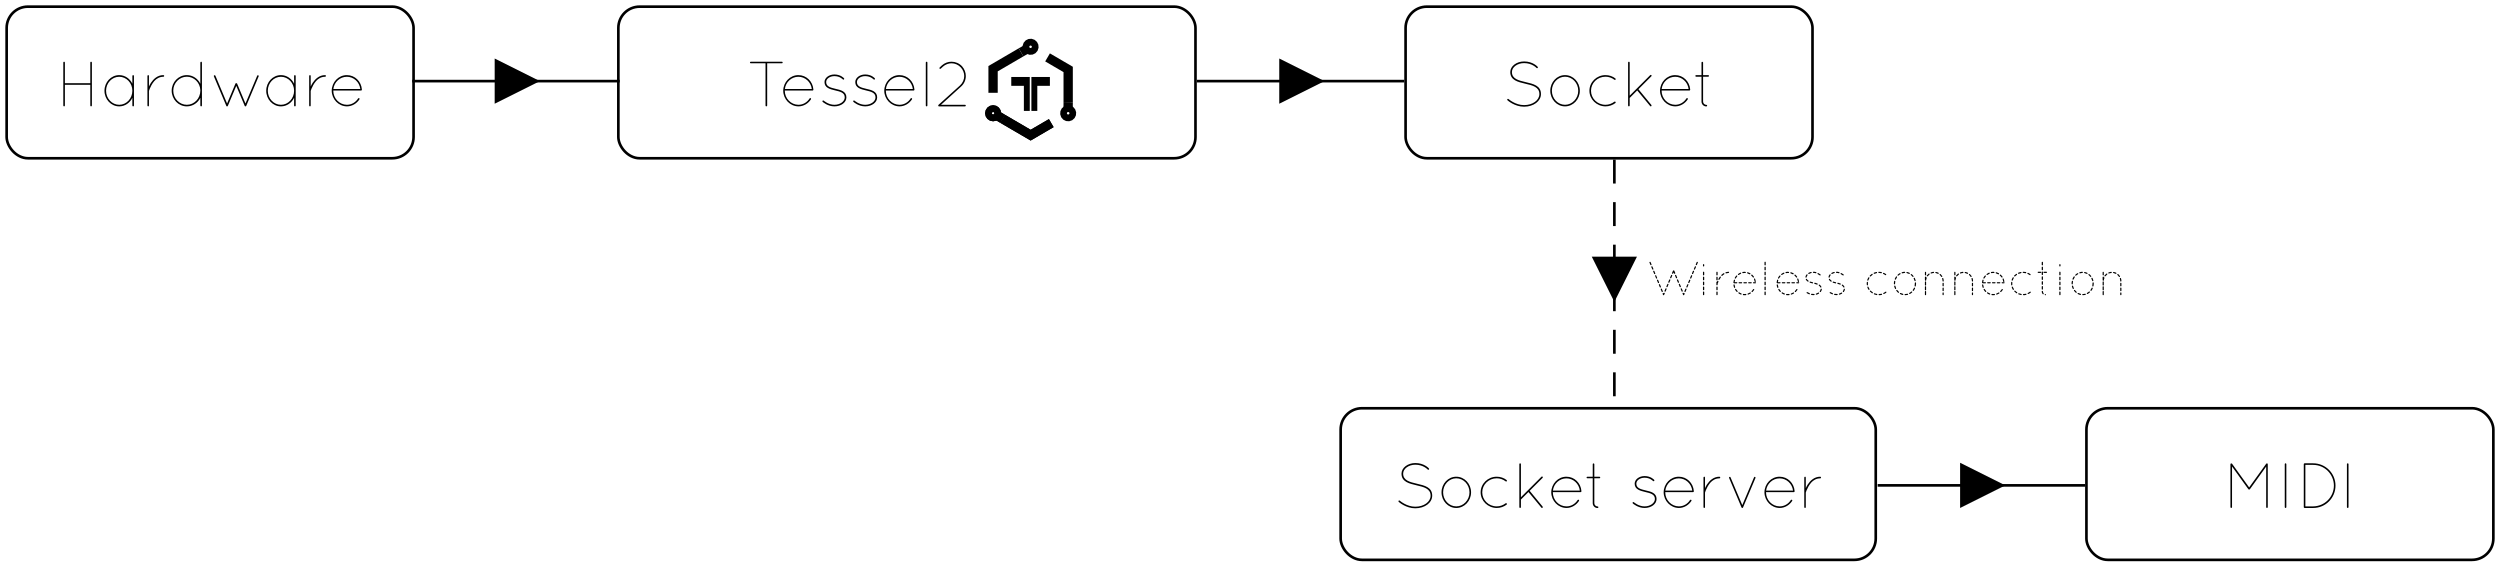 <?xml version="1.0" encoding="UTF-8"?>
<svg width="940px" height="213px" viewBox="0 0 940 213" version="1.1" xmlns="http://www.w3.org/2000/svg" xmlns:xlink="http://www.w3.org/1999/xlink">
    <!-- Generator: Sketch 43.2 (39069) - http://www.bohemiancoding.com/sketch -->
    <title>Midi</title>
    <desc>Created with Sketch.</desc>
    <defs></defs>
    <g id="Page-1" stroke="none" stroke-width="1" fill="none" fill-rule="evenodd">
        <g id="Midi" transform="translate(3, 3)">
            <g id="Hardware">
                <rect id="Rectangle-1" stroke="#000000" x="-0.5" y="-0.5" width="153" height="57" rx="8"></rect>
                <path d="M30.951,36.688 C30.951,36.856 31.071,37 31.239,37 C31.407,37 31.551,36.856 31.551,36.688 L31.551,20.512 C31.551,20.344 31.407,20.2 31.239,20.2 C31.071,20.2 30.951,20.344 30.951,20.512 L30.951,28.288 L21.399,28.288 L21.399,20.512 C21.399,20.344 21.255,20.2 21.111,20.2 C20.919,20.2 20.799,20.344 20.799,20.512 L20.799,36.688 C20.799,36.856 20.919,37 21.111,37 C21.255,37 21.399,36.856 21.399,36.688 L21.399,28.888 L30.951,28.888 L30.951,36.688 Z M47.079,25.24 C47.247,25.24 47.367,25.408 47.367,25.552 L47.367,36.688 C47.367,36.88 47.247,37 47.079,37 C46.887,37 46.767,36.88 46.767,36.688 L46.767,33.76 C45.855,35.68 43.983,37 41.823,37 C38.751,37 36.279,34.336 36.279,31.12 C36.279,27.904 38.751,25.24 41.823,25.24 C43.983,25.24 45.855,26.584 46.767,28.48 L46.767,25.552 C46.767,25.408 46.887,25.24 47.079,25.24 Z M41.823,36.4 C44.535,36.4 46.767,34.048 46.767,31.12 C46.767,28.216 44.535,25.864 41.823,25.864 C39.111,25.864 36.879,28.216 36.879,31.12 C36.879,34.048 39.111,36.4 41.823,36.4 Z M52.431,36.688 C52.431,36.88 52.575,37 52.719,37 C52.911,37 53.007,36.88 53.007,36.688 L53.007,31.192 C53.007,31.192 53.103,30.904 53.295,30.376 C53.607,29.632 54.183,28.432 55.023,27.472 C55.815,26.584 56.943,25.864 58.431,25.864 C58.623,25.864 58.743,25.72 58.743,25.552 C58.743,25.384 58.623,25.24 58.431,25.24 C56.175,25.24 54.663,26.776 53.751,28.144 C53.439,28.624 53.199,29.104 53.007,29.536 L53.007,25.552 C53.007,25.384 52.911,25.24 52.719,25.24 C52.575,25.24 52.431,25.384 52.431,25.552 L52.431,31.048 C52.407,31.12 52.407,31.144 52.431,31.192 L52.431,36.688 Z M72.927,36.688 C72.927,36.856 72.807,37 72.615,37 C72.471,37 72.327,36.856 72.327,36.688 L72.327,33.784 C71.391,35.68 69.471,37 67.263,37 C64.095,37 61.551,34.336 61.551,31.096 C61.551,27.88 64.095,25.24 67.263,25.24 C69.471,25.24 71.391,26.56 72.327,28.48 L72.327,20.56 C72.327,20.392 72.471,20.2 72.615,20.2 C72.807,20.2 72.927,20.392 72.927,20.56 L72.927,36.688 Z M72.327,31.096 L72.327,30.88 C72.231,28.072 69.951,25.84 67.263,25.84 C64.455,25.84 62.151,28.192 62.151,31.096 C62.151,34.024 64.455,36.4 67.263,36.4 C70.023,36.4 72.327,34.024 72.327,31.096 Z M89.175,36.976 C89.223,37 89.247,37 89.319,37 C89.367,37 89.415,36.976 89.487,36.928 C89.535,36.904 89.583,36.856 89.583,36.808 L94.263,25.696 C94.335,25.552 94.239,25.36 94.095,25.312 C93.927,25.24 93.759,25.312 93.711,25.456 L89.295,35.92 L86.151,28.432 C86.079,28.336 85.983,28.264 85.863,28.264 C85.719,28.24 85.575,28.312 85.527,28.432 L82.383,35.92 L77.991,25.456 C77.919,25.312 77.727,25.24 77.583,25.312 C77.415,25.36 77.343,25.552 77.415,25.696 L82.071,36.76 C82.071,36.832 82.119,36.904 82.191,36.952 C82.239,36.976 82.287,37 82.311,37 L82.455,37 C82.551,36.976 82.623,36.904 82.671,36.808 L85.839,29.272 L89.007,36.808 L89.007,36.832 C89.007,36.856 89.031,36.856 89.031,36.856 C89.031,36.88 89.055,36.904 89.079,36.928 C89.103,36.952 89.127,36.976 89.175,36.976 Z M107.895,25.24 C108.063,25.24 108.183,25.408 108.183,25.552 L108.183,36.688 C108.183,36.88 108.063,37 107.895,37 C107.703,37 107.583,36.88 107.583,36.688 L107.583,33.76 C106.671,35.68 104.799,37 102.639,37 C99.567,37 97.095,34.336 97.095,31.12 C97.095,27.904 99.567,25.24 102.639,25.24 C104.799,25.24 106.671,26.584 107.583,28.48 L107.583,25.552 C107.583,25.408 107.703,25.24 107.895,25.24 Z M102.639,36.4 C105.351,36.4 107.583,34.048 107.583,31.12 C107.583,28.216 105.351,25.864 102.639,25.864 C99.927,25.864 97.695,28.216 97.695,31.12 C97.695,34.048 99.927,36.4 102.639,36.4 Z M113.247,36.688 C113.247,36.88 113.391,37 113.535,37 C113.727,37 113.823,36.88 113.823,36.688 L113.823,31.192 C113.823,31.192 113.919,30.904 114.111,30.376 C114.423,29.632 114.999,28.432 115.839,27.472 C116.631,26.584 117.759,25.864 119.247,25.864 C119.439,25.864 119.559,25.72 119.559,25.552 C119.559,25.384 119.439,25.24 119.247,25.24 C116.991,25.24 115.479,26.776 114.567,28.144 C114.255,28.624 114.015,29.104 113.823,29.536 L113.823,25.552 C113.823,25.384 113.727,25.24 113.535,25.24 C113.391,25.24 113.247,25.384 113.247,25.552 L113.247,31.048 C113.223,31.12 113.223,31.144 113.247,31.192 L113.247,36.688 Z M127.431,37 C124.287,36.952 121.767,34.336 121.719,31.12 C121.767,27.856 124.287,25.24 127.431,25.24 C130.431,25.24 132.855,27.616 133.071,30.664 L133.071,30.76 C133.047,30.904 132.927,31.048 132.783,31.048 L122.319,31.048 L122.319,31.12 C122.319,34 124.599,36.376 127.431,36.4 C129.207,36.4 130.767,35.44 131.655,34 C131.751,33.856 131.919,33.856 132.087,33.928 C132.207,34 132.255,34.192 132.159,34.336 C131.151,35.896 129.399,37 127.431,37 Z M127.431,25.864 C124.815,25.864 122.655,27.856 122.343,30.472 L132.471,30.472 C132.159,27.856 129.999,25.864 127.431,25.864 Z" fill="#000000"></path>
            </g>
            <g id="Hardware" transform="translate(526, 0)">
                <rect id="Rectangle-1" stroke="#000000" x="-0.5" y="-0.5" width="153" height="57" rx="8"></rect>
                <path d="M44.043,37.12 C47.619,37.12 50.403,35.032 50.403,32.368 C50.403,29.2 47.499,28.528 44.667,27.88 C42.003,27.256 39.483,26.656 39.483,24.088 C39.483,22.24 41.547,20.728 44.067,20.728 C47.091,20.728 48.699,22.528 48.723,22.552 C48.819,22.672 49.011,22.672 49.155,22.576 C49.275,22.456 49.299,22.264 49.179,22.144 C49.107,22.048 47.379,20.104 44.067,20.104 C41.187,20.104 38.859,21.904 38.859,24.088 C38.859,27.16 41.739,27.832 44.523,28.48 C47.235,29.104 49.803,29.704 49.803,32.368 C49.803,34.696 47.283,36.52 44.043,36.52 C40.755,36.52 38.235,34.264 38.211,34.24 C38.091,34.12 37.899,34.144 37.779,34.264 C37.659,34.384 37.683,34.576 37.803,34.696 C37.899,34.792 40.515,37.12 44.043,37.12 Z M53.907,31.12 C53.907,27.88 56.379,25.24 59.451,25.24 C62.523,25.24 65.019,27.88 65.019,31.12 C65.019,34.336 62.523,37 59.451,37 C56.379,37 53.907,34.336 53.907,31.12 Z M54.507,31.12 C54.507,34.024 56.739,36.4 59.451,36.4 C62.163,36.4 64.419,34.024 64.419,31.12 C64.419,28.192 62.163,25.84 59.451,25.84 C56.739,25.84 54.507,28.192 54.507,31.12 Z M68.619,31.12 C68.619,34.336 71.331,36.976 74.667,37 C76.059,37 77.379,36.52 78.411,35.728 C78.531,35.608 78.531,35.44 78.435,35.296 C78.339,35.176 78.147,35.152 78.027,35.224 C77.091,35.944 75.915,36.4 74.667,36.4 C71.619,36.4 69.219,34.024 69.219,31.12 C69.219,28.216 71.619,25.84 74.667,25.84 C75.915,25.84 77.091,26.272 78.027,26.992 C78.171,27.088 78.339,27.088 78.435,26.968 C78.531,26.824 78.531,26.632 78.411,26.512 C77.379,25.696 76.059,25.24 74.667,25.24 C71.331,25.24 68.619,27.88 68.619,31.12 Z M83.163,36.688 C83.163,36.856 83.283,37 83.475,37 C83.619,37 83.763,36.856 83.763,36.688 L83.763,33.808 C83.787,33.808 83.811,33.784 83.835,33.76 L86.595,31 L91.467,36.88 C91.515,36.976 91.611,37 91.707,37 C91.755,37 91.827,36.976 91.875,36.928 C91.995,36.808 92.043,36.64 91.923,36.472 L87.051,30.544 L91.923,25.672 C92.043,25.552 92.043,25.36 91.923,25.24 C91.779,25.12 91.611,25.12 91.491,25.24 L83.763,32.968 L83.763,20.512 C83.763,20.344 83.619,20.2 83.475,20.2 C83.283,20.2 83.163,20.344 83.163,20.512 L83.163,36.688 Z M100.875,37 C97.731,36.952 95.211,34.336 95.163,31.12 C95.211,27.856 97.731,25.24 100.875,25.24 C103.875,25.24 106.299,27.616 106.515,30.664 L106.515,30.76 C106.491,30.904 106.371,31.048 106.227,31.048 L95.763,31.048 L95.763,31.12 C95.763,34 98.043,36.376 100.875,36.4 C102.651,36.4 104.211,35.44 105.099,34 C105.195,33.856 105.363,33.856 105.531,33.928 C105.651,34 105.699,34.192 105.603,34.336 C104.595,35.896 102.843,37 100.875,37 Z M100.875,25.864 C98.259,25.864 96.099,27.856 95.787,30.472 L105.915,30.472 C105.603,27.856 103.443,25.864 100.875,25.864 Z M113.283,25.24 L111.363,25.24 L111.363,20.536 C111.363,20.368 111.219,20.224 111.051,20.224 C110.883,20.224 110.763,20.368 110.763,20.536 L110.763,25.24 L108.747,25.24 C108.579,25.24 108.435,25.384 108.435,25.552 C108.435,25.72 108.579,25.84 108.747,25.84 L110.763,25.84 L110.763,35.2 C110.763,36.208 111.579,37.024 112.587,37.024 C112.755,37.024 112.899,36.88 112.899,36.712 C112.899,36.544 112.755,36.424 112.587,36.424 C111.915,36.424 111.363,35.872 111.363,35.2 L111.363,25.84 L113.283,25.84 C113.451,25.84 113.595,25.72 113.595,25.552 C113.595,25.384 113.451,25.24 113.283,25.24 Z" id="Socket" fill="#000000"></path>
            </g>
            <g id="Hardware" transform="translate(782, 151)">
                <rect id="Rectangle-1" stroke="#000000" x="-0.5" y="-0.5" width="153" height="57" rx="8"></rect>
                <path d="M67.083,36.688 C67.083,36.856 67.227,37 67.371,37 C67.563,37 67.683,36.856 67.683,36.688 L67.683,20.536 C67.683,20.392 67.563,20.224 67.371,20.224 C67.347,20.224 67.323,20.224 67.299,20.248 C67.227,20.248 67.155,20.296 67.107,20.344 L60.675,29.272 L54.243,20.344 C54.171,20.296 54.099,20.248 54.027,20.248 C54.003,20.224 53.979,20.224 53.955,20.224 C53.787,20.224 53.643,20.392 53.643,20.536 L53.643,36.688 C53.643,36.856 53.787,37 53.955,37 C54.123,37 54.243,36.856 54.243,36.688 L54.243,21.4 L60.387,29.944 C60.435,30.016 60.531,30.064 60.651,30.064 L60.699,30.064 C60.795,30.064 60.891,30.016 60.963,29.944 L67.083,21.424 L67.083,36.688 Z M74.067,36.688 C74.067,36.88 74.187,37 74.379,37 C74.523,37 74.667,36.88 74.667,36.688 L74.667,20.512 C74.667,20.32 74.523,20.2 74.379,20.2 C74.187,20.2 74.067,20.32 74.067,20.512 L74.067,36.688 Z M81.219,36.688 L81.219,20.512 C81.219,20.344 81.339,20.2 81.531,20.2 L84.747,20.2 C89.403,20.2 93.147,23.968 93.147,28.576 C93.147,33.232 89.403,37 84.747,37 L81.531,37 C81.339,37 81.219,36.856 81.219,36.688 Z M81.819,36.4 L84.747,36.4 C89.067,36.352 92.523,32.896 92.547,28.576 C92.523,24.304 89.067,20.8 84.747,20.8 L81.819,20.8 L81.819,36.4 Z M97.443,36.688 C97.443,36.88 97.563,37 97.755,37 C97.899,37 98.043,36.88 98.043,36.688 L98.043,20.512 C98.043,20.32 97.899,20.2 97.755,20.2 C97.563,20.2 97.443,20.32 97.443,20.512 L97.443,36.688 Z" id="MIDI" fill="#000000"></path>
            </g>
            <g id="Hardware" transform="translate(501, 151)">
                <rect id="Rectangle-1" stroke="#000000" x="0.085" y="-0.5" width="201.195" height="57" rx="8"></rect>
                <path d="M28.147,37.12 C31.723,37.12 34.507,35.032 34.507,32.368 C34.507,29.2 31.603,28.528 28.771,27.88 C26.107,27.256 23.587,26.656 23.587,24.088 C23.587,22.24 25.651,20.728 28.171,20.728 C31.195,20.728 32.803,22.528 32.827,22.552 C32.923,22.672 33.115,22.672 33.259,22.576 C33.379,22.456 33.403,22.264 33.283,22.144 C33.211,22.048 31.483,20.104 28.171,20.104 C25.291,20.104 22.963,21.904 22.963,24.088 C22.963,27.16 25.843,27.832 28.627,28.48 C31.339,29.104 33.907,29.704 33.907,32.368 C33.907,34.696 31.387,36.52 28.147,36.52 C24.859,36.52 22.339,34.264 22.315,34.24 C22.195,34.12 22.003,34.144 21.883,34.264 C21.763,34.384 21.787,34.576 21.907,34.696 C22.003,34.792 24.619,37.12 28.147,37.12 Z M38.011,31.12 C38.011,27.88 40.483,25.24 43.555,25.24 C46.627,25.24 49.123,27.88 49.123,31.12 C49.123,34.336 46.627,37 43.555,37 C40.483,37 38.011,34.336 38.011,31.12 Z M38.611,31.12 C38.611,34.024 40.843,36.4 43.555,36.4 C46.267,36.4 48.523,34.024 48.523,31.12 C48.523,28.192 46.267,25.84 43.555,25.84 C40.843,25.84 38.611,28.192 38.611,31.12 Z M52.723,31.12 C52.723,34.336 55.435,36.976 58.771,37 C60.163,37 61.483,36.52 62.515,35.728 C62.635,35.608 62.635,35.44 62.539,35.296 C62.443,35.176 62.251,35.152 62.131,35.224 C61.195,35.944 60.019,36.4 58.771,36.4 C55.723,36.4 53.323,34.024 53.323,31.12 C53.323,28.216 55.723,25.84 58.771,25.84 C60.019,25.84 61.195,26.272 62.131,26.992 C62.275,27.088 62.443,27.088 62.539,26.968 C62.635,26.824 62.635,26.632 62.515,26.512 C61.483,25.696 60.163,25.24 58.771,25.24 C55.435,25.24 52.723,27.88 52.723,31.12 Z M67.267,36.688 C67.267,36.856 67.387,37 67.579,37 C67.723,37 67.867,36.856 67.867,36.688 L67.867,33.808 C67.891,33.808 67.915,33.784 67.939,33.76 L70.699,31 L75.571,36.88 C75.619,36.976 75.715,37 75.811,37 C75.859,37 75.931,36.976 75.979,36.928 C76.099,36.808 76.147,36.64 76.027,36.472 L71.155,30.544 L76.027,25.672 C76.147,25.552 76.147,25.36 76.027,25.24 C75.883,25.12 75.715,25.12 75.595,25.24 L67.867,32.968 L67.867,20.512 C67.867,20.344 67.723,20.2 67.579,20.2 C67.387,20.2 67.267,20.344 67.267,20.512 L67.267,36.688 Z M84.979,37 C81.835,36.952 79.315,34.336 79.267,31.12 C79.315,27.856 81.835,25.24 84.979,25.24 C87.979,25.24 90.403,27.616 90.619,30.664 L90.619,30.76 C90.595,30.904 90.475,31.048 90.331,31.048 L79.867,31.048 L79.867,31.12 C79.867,34 82.147,36.376 84.979,36.4 C86.755,36.4 88.315,35.44 89.203,34 C89.299,33.856 89.467,33.856 89.635,33.928 C89.755,34 89.803,34.192 89.707,34.336 C88.699,35.896 86.947,37 84.979,37 Z M84.979,25.864 C82.363,25.864 80.203,27.856 79.891,30.472 L90.019,30.472 C89.707,27.856 87.547,25.864 84.979,25.864 Z M97.387,25.24 L95.467,25.24 L95.467,20.536 C95.467,20.368 95.323,20.224 95.155,20.224 C94.987,20.224 94.867,20.368 94.867,20.536 L94.867,25.24 L92.851,25.24 C92.683,25.24 92.539,25.384 92.539,25.552 C92.539,25.72 92.683,25.84 92.851,25.84 L94.867,25.84 L94.867,35.2 C94.867,36.208 95.683,37.024 96.691,37.024 C96.859,37.024 97.003,36.88 97.003,36.712 C97.003,36.544 96.859,36.424 96.691,36.424 C96.019,36.424 95.467,35.872 95.467,35.2 L95.467,25.84 L97.387,25.84 C97.555,25.84 97.699,25.72 97.699,25.552 C97.699,25.384 97.555,25.24 97.387,25.24 Z M114.355,37 C116.875,37 118.867,35.512 118.867,33.616 C118.867,31.336 116.707,30.832 114.787,30.4 C112.891,29.944 111.259,29.56 111.259,27.856 C111.259,26.608 112.651,25.624 114.355,25.624 C116.419,25.624 117.499,26.824 117.523,26.848 C117.619,26.968 117.811,26.992 117.955,26.872 C118.075,26.752 118.099,26.56 117.979,26.44 C117.931,26.368 116.707,25 114.355,25 C112.315,25 110.635,26.272 110.635,27.856 C110.635,30.064 112.771,30.544 114.643,31 C116.491,31.432 118.243,31.816 118.243,33.616 C118.243,35.152 116.491,36.4 114.355,36.4 C112.099,36.4 110.371,34.864 110.347,34.84 C110.227,34.72 110.035,34.744 109.915,34.864 C109.795,34.984 109.819,35.176 109.939,35.296 C110.011,35.368 111.859,37 114.355,37 Z M127.243,37 C124.099,36.952 121.579,34.336 121.531,31.12 C121.579,27.856 124.099,25.24 127.243,25.24 C130.243,25.24 132.667,27.616 132.883,30.664 L132.883,30.76 C132.859,30.904 132.739,31.048 132.595,31.048 L122.131,31.048 L122.131,31.12 C122.131,34 124.411,36.376 127.243,36.4 C129.019,36.4 130.579,35.44 131.467,34 C131.563,33.856 131.731,33.856 131.899,33.928 C132.019,34 132.067,34.192 131.971,34.336 C130.963,35.896 129.211,37 127.243,37 Z M127.243,25.864 C124.627,25.864 122.467,27.856 122.155,30.472 L132.283,30.472 C131.971,27.856 129.811,25.864 127.243,25.864 Z M136.507,36.688 C136.507,36.88 136.651,37 136.795,37 C136.987,37 137.083,36.88 137.083,36.688 L137.083,31.192 C137.083,31.192 137.179,30.904 137.371,30.376 C137.683,29.632 138.259,28.432 139.099,27.472 C139.891,26.584 141.019,25.864 142.507,25.864 C142.699,25.864 142.819,25.72 142.819,25.552 C142.819,25.384 142.699,25.24 142.507,25.24 C140.251,25.24 138.739,26.776 137.827,28.144 C137.515,28.624 137.275,29.104 137.083,29.536 L137.083,25.552 C137.083,25.384 136.987,25.24 136.795,25.24 C136.651,25.24 136.507,25.384 136.507,25.552 L136.507,31.048 C136.483,31.12 136.483,31.144 136.507,31.192 L136.507,36.688 Z M150.811,36.808 C150.859,36.904 150.955,36.976 151.027,37 L151.123,37 C151.195,37 151.267,36.952 151.339,36.88 C151.363,36.856 151.387,36.808 151.387,36.784 L156.067,25.696 C156.139,25.552 156.043,25.384 155.875,25.312 C155.731,25.24 155.563,25.312 155.515,25.48 L151.099,35.92 L146.683,25.48 C146.611,25.312 146.467,25.24 146.299,25.312 C146.155,25.384 146.059,25.552 146.131,25.696 L150.811,36.808 Z M165.139,37 C161.995,36.952 159.475,34.336 159.427,31.12 C159.475,27.856 161.995,25.24 165.139,25.24 C168.139,25.24 170.563,27.616 170.779,30.664 L170.779,30.76 C170.755,30.904 170.635,31.048 170.491,31.048 L160.027,31.048 L160.027,31.12 C160.027,34 162.307,36.376 165.139,36.4 C166.915,36.4 168.475,35.44 169.363,34 C169.459,33.856 169.627,33.856 169.795,33.928 C169.915,34 169.963,34.192 169.867,34.336 C168.859,35.896 167.107,37 165.139,37 Z M165.139,25.864 C162.523,25.864 160.363,27.856 160.051,30.472 L170.179,30.472 C169.867,27.856 167.707,25.864 165.139,25.864 Z M174.403,36.688 C174.403,36.88 174.547,37 174.691,37 C174.883,37 174.979,36.88 174.979,36.688 L174.979,31.192 C174.979,31.192 175.075,30.904 175.267,30.376 C175.579,29.632 176.155,28.432 176.995,27.472 C177.787,26.584 178.915,25.864 180.403,25.864 C180.595,25.864 180.715,25.72 180.715,25.552 C180.715,25.384 180.595,25.24 180.403,25.24 C178.147,25.24 176.635,26.776 175.723,28.144 C175.411,28.624 175.171,29.104 174.979,29.536 L174.979,25.552 C174.979,25.384 174.883,25.24 174.691,25.24 C174.547,25.24 174.403,25.384 174.403,25.552 L174.403,31.048 C174.379,31.12 174.379,31.144 174.403,31.192 L174.403,36.688 Z" id="Socket-server" fill="#000000"></path>
            </g>
            <g id="Tessel" transform="translate(230, 0)">
                <rect id="Rectangle-1" stroke="#000000" x="-0.5" y="-0.5" width="217" height="57" rx="8"></rect>
                <path d="M54.836,36.688 C54.836,36.856 54.956,37 55.148,37 C55.292,37 55.46,36.856 55.46,36.688 L55.46,20.8 L60.98,20.8 C61.172,20.8 61.292,20.68 61.292,20.512 C61.292,20.344 61.172,20.2 60.98,20.2 L49.292,20.2 C49.124,20.2 48.98,20.344 48.98,20.512 C48.98,20.68 49.124,20.8 49.292,20.8 L54.836,20.8 L54.836,36.688 Z M67.196,37 C64.052,36.952 61.532,34.336 61.484,31.12 C61.532,27.856 64.052,25.24 67.196,25.24 C70.196,25.24 72.62,27.616 72.836,30.664 L72.836,30.76 C72.812,30.904 72.692,31.048 72.548,31.048 L62.084,31.048 L62.084,31.12 C62.084,34 64.364,36.376 67.196,36.4 C68.972,36.4 70.532,35.44 71.42,34 C71.516,33.856 71.684,33.856 71.852,33.928 C71.972,34 72.02,34.192 71.924,34.336 C70.916,35.896 69.164,37 67.196,37 Z M67.196,25.864 C64.58,25.864 62.42,27.856 62.108,30.472 L72.236,30.472 C71.924,27.856 69.764,25.864 67.196,25.864 Z M80.732,37 C83.252,37 85.244,35.512 85.244,33.616 C85.244,31.336 83.084,30.832 81.164,30.4 C79.268,29.944 77.636,29.56 77.636,27.856 C77.636,26.608 79.028,25.624 80.732,25.624 C82.796,25.624 83.876,26.824 83.9,26.848 C83.996,26.968 84.188,26.992 84.332,26.872 C84.452,26.752 84.476,26.56 84.356,26.44 C84.308,26.368 83.084,25 80.732,25 C78.692,25 77.012,26.272 77.012,27.856 C77.012,30.064 79.148,30.544 81.02,31 C82.868,31.432 84.62,31.816 84.62,33.616 C84.62,35.152 82.868,36.4 80.732,36.4 C78.476,36.4 76.748,34.864 76.724,34.84 C76.604,34.72 76.412,34.744 76.292,34.864 C76.172,34.984 76.196,35.176 76.316,35.296 C76.388,35.368 78.236,37 80.732,37 Z M92.3,37 C94.82,37 96.812,35.512 96.812,33.616 C96.812,31.336 94.652,30.832 92.732,30.4 C90.836,29.944 89.204,29.56 89.204,27.856 C89.204,26.608 90.596,25.624 92.3,25.624 C94.364,25.624 95.444,26.824 95.468,26.848 C95.564,26.968 95.756,26.992 95.9,26.872 C96.02,26.752 96.044,26.56 95.924,26.44 C95.876,26.368 94.652,25 92.3,25 C90.26,25 88.58,26.272 88.58,27.856 C88.58,30.064 90.716,30.544 92.588,31 C94.436,31.432 96.188,31.816 96.188,33.616 C96.188,35.152 94.436,36.4 92.3,36.4 C90.044,36.4 88.316,34.864 88.292,34.84 C88.172,34.72 87.98,34.744 87.86,34.864 C87.74,34.984 87.764,35.176 87.884,35.296 C87.956,35.368 89.804,37 92.3,37 Z M105.188,37 C102.044,36.952 99.524,34.336 99.476,31.12 C99.524,27.856 102.044,25.24 105.188,25.24 C108.188,25.24 110.612,27.616 110.828,30.664 L110.828,30.76 C110.804,30.904 110.684,31.048 110.54,31.048 L100.076,31.048 L100.076,31.12 C100.076,34 102.356,36.376 105.188,36.4 C106.964,36.4 108.524,35.44 109.412,34 C109.508,33.856 109.676,33.856 109.844,33.928 C109.964,34 110.012,34.192 109.916,34.336 C108.908,35.896 107.156,37 105.188,37 Z M105.188,25.864 C102.572,25.864 100.412,27.856 100.1,30.472 L110.228,30.472 C109.916,27.856 107.756,25.864 105.188,25.864 Z M115.1,36.688 C115.1,36.856 115.22,37 115.412,37 C115.58,37 115.7,36.856 115.7,36.688 L115.7,20.512 C115.7,20.344 115.58,20.2 115.412,20.2 C115.22,20.2 115.1,20.344 115.1,20.512 L115.1,36.688 Z M119.828,36.88 C119.876,36.976 119.972,37 120.068,37 L129.86,37 C130.004,37 130.148,36.856 130.148,36.688 C130.148,36.52 130.004,36.4 129.86,36.4 L120.812,36.4 L128.348,29.56 C129.548,28.504 130.148,27.04 130.148,25.576 C130.148,24.304 129.668,22.984 128.756,21.952 C127.7,20.8 126.236,20.2 124.772,20.2 C123.476,20.2 122.204,20.656 121.148,21.592 L120.308,22.384 C120.188,22.48 120.164,22.696 120.284,22.816 C120.404,22.936 120.572,22.936 120.716,22.816 L121.556,22.048 C122.468,21.232 123.62,20.8 124.772,20.8 C126.044,20.8 127.364,21.352 128.3,22.384 C129.116,23.296 129.548,24.448 129.548,25.576 C129.548,26.872 128.996,28.168 127.964,29.128 L119.852,36.448 C119.732,36.568 119.732,36.76 119.828,36.88 Z" id="Tessel2" fill="#000000"></path>
                <g id="tessel-logo" transform="translate(139, 13)">
                    <path d="M0.124,26.583 C0.124,25.874 0.692,25.299 1.394,25.299 C2.096,25.299 2.664,25.874 2.664,26.583 C2.664,27.291 2.096,27.867 1.394,27.867 C0.692,27.867 0.124,27.291 0.124,26.583 L0.124,26.583 Z" id="Shape" stroke="#000000" stroke-width="3.5"></path>
                    <polyline id="Shape" stroke="#000000" stroke-width="3.5" points="4.975 28.674 15.5 34.82 23.255 30.291"></polyline>
                    <path d="M4.975,28.674 L3.23,27.628" id="Shape" stroke="#000000" stroke-width="3.5"></path>
                    <path d="M30.269,27.695 C29.662,28.05 28.885,27.84 28.534,27.226 C28.183,26.611 28.392,25.825 28.999,25.471 C29.606,25.117 30.383,25.327 30.734,25.941 C31.084,26.556 30.876,27.34 30.269,27.695 L30.269,27.695 Z" id="Shape" stroke="#000000" stroke-width="3.5"></path>
                    <polyline id="Shape" stroke="#000000" stroke-width="3.5" points="29.634 22.401 29.634 10.11 21.878 5.58"></polyline>
                    <path d="M29.643,22.401 L29.611,24.452" id="Shape" stroke="#000000" stroke-width="3.5"></path>
                    <path d="M0.164,26.584 C0.164,25.875 0.732,25.299 1.433,25.299 C2.135,25.3 2.703,25.875 2.703,26.584 C2.703,27.292 2.135,27.867 1.433,27.867 C0.731,27.868 0.163,27.292 0.164,26.584 L0.164,26.584 Z" id="Shape" stroke="#000000" stroke-width="3.5"></path>
                    <polyline id="Shape" stroke="#000000" stroke-width="3.5" points="5.014 28.674 15.538 34.82 23.294 30.292"></polyline>
                    <path d="M5.014,28.674 L3.27,27.628" id="Shape" stroke="#000000" stroke-width="3.5"></path>
                    <path d="M16.134,0.479 C16.741,0.834 16.95,1.62 16.6,2.234 C16.248,2.848 15.472,3.058 14.864,2.704 C14.258,2.35 14.049,1.564 14.4,0.949 C14.751,0.335 15.527,0.124 16.134,0.479 L16.134,0.479 Z" id="Shape" stroke="#000000" stroke-width="3.5"></path>
                    <polyline id="Shape" stroke="#000000" stroke-width="3.5" points="11.919 3.683 1.394 9.828 1.394 18.885"></polyline>
                    <path d="M11.919,3.683 L13.687,2.678" id="Shape" stroke="#000000" stroke-width="3.5"></path>
                    <polygon id="Shape" fill="#000000" points="22.762 12.943 15.808 12.943 15.808 25.702 18.023 25.702 18.023 16.271 22.762 16.271"></polygon>
                    <polygon id="Shape" fill="#000000" points="8.238 12.943 15.192 12.943 15.192 25.702 12.977 25.702 12.977 16.271 8.238 16.271"></polygon>
                </g>
            </g>
            <g id="Line" transform="translate(152, 19)">
                <path d="M0.5,8.5 L77.506,8.5" stroke="#000000" stroke-linecap="square"></path>
                <polygon id="Triangle-1" fill="#000000" points="31 17 31 0 48 8.5"></polygon>
            </g>
            <g id="Line" transform="translate(447, 19)">
                <path d="M0.5,8.5 L77.506,8.5" stroke="#000000" stroke-linecap="square"></path>
                <polygon id="Triangle-1" fill="#000000" points="31 17 31 0 48 8.5"></polygon>
            </g>
            <g id="Line" transform="translate(703, 171)">
                <path d="M0.5,8.5 L77.506,8.5" stroke="#000000" stroke-linecap="square"></path>
                <polygon id="Triangle-1" fill="#000000" points="31 17 31 0 48 8.5"></polygon>
            </g>
            <g id="Line" transform="translate(604, 103) rotate(-270) translate(-604, -103) translate(558.5, 94.5)">
                <path d="M0,8.5 L90.001,8.5" stroke="#000000" stroke-linecap="square" stroke-dasharray="8,8"></path>
                <polygon id="Triangle-1" fill="#000000" points="36 17 36 0 53 8.5"></polygon>
            </g>
            <path d="M626.463,99.828 C626.499,99.918 626.571,99.954 626.661,99.954 C626.715,99.954 626.733,99.954 626.751,99.936 C626.877,99.882 626.931,99.756 626.895,99.63 L626.535,98.802 C626.499,98.712 626.409,98.676 626.319,98.676 C626.211,98.64 626.085,98.694 626.049,98.802 L625.689,99.63 C625.635,99.756 625.707,99.882 625.815,99.936 C625.851,99.954 625.869,99.954 625.905,99.954 C625.995,99.954 626.067,99.918 626.121,99.828 L626.283,99.414 L626.463,99.828 Z M627.165,101.502 C627.201,101.592 627.273,101.646 627.363,101.646 C627.417,101.646 627.435,101.646 627.453,101.628 C627.579,101.574 627.651,101.43 627.597,101.322 L627.237,100.476 C627.183,100.368 627.057,100.314 626.931,100.368 C626.823,100.404 626.751,100.548 626.823,100.656 L627.165,101.502 Z M620.379,103.302 C620.415,103.374 620.487,103.446 620.577,103.446 C620.631,103.446 620.649,103.428 620.667,103.428 C620.793,103.374 620.847,103.23 620.811,103.122 L620.451,102.276 C620.397,102.168 620.253,102.096 620.145,102.168 C620.037,102.204 619.965,102.348 620.037,102.456 L620.379,103.302 Z M631.899,103.428 C631.935,103.428 631.953,103.446 631.989,103.446 C632.079,103.446 632.151,103.374 632.205,103.302 L632.547,102.456 C632.601,102.348 632.547,102.204 632.421,102.168 C632.313,102.096 632.169,102.168 632.133,102.276 L631.773,103.122 C631.719,103.23 631.791,103.374 631.899,103.428 Z M630.495,106.776 C630.513,106.794 630.531,106.794 630.585,106.794 C630.657,106.794 630.747,106.74 630.783,106.65 L631.125,105.804 C631.179,105.696 631.125,105.57 631.017,105.516 C630.909,105.462 630.765,105.516 630.711,105.624 L630.351,106.47 C630.315,106.596 630.369,106.722 630.495,106.776 Z M618.255,98.244 C618.309,98.334 618.363,98.388 618.453,98.388 L618.543,98.388 C618.669,98.334 618.741,98.208 618.669,98.082 L618.327,97.254 C618.273,97.128 618.147,97.056 618.021,97.11 C617.913,97.182 617.841,97.29 617.895,97.434 L618.255,98.244 Z M621.783,106.65 C621.837,106.74 621.927,106.794 621.999,106.794 C622.035,106.794 622.053,106.794 622.089,106.776 C622.197,106.722 622.269,106.596 622.215,106.47 L621.855,105.624 C621.801,105.516 621.675,105.462 621.567,105.516 C621.441,105.57 621.405,105.696 621.441,105.804 L621.783,106.65 Z M624.411,103.302 C624.429,103.302 624.447,103.338 624.501,103.338 C624.573,103.338 624.663,103.266 624.699,103.194 L625.041,102.348 C625.095,102.24 625.041,102.096 624.933,102.06 C624.825,101.988 624.681,102.06 624.627,102.168 L624.267,103.014 C624.231,103.122 624.285,103.266 624.411,103.302 Z M618.957,99.936 C619.011,100.026 619.083,100.062 619.173,100.062 C619.209,100.062 619.227,100.062 619.263,100.044 C619.371,100.008 619.443,99.864 619.371,99.756 L619.029,98.91 C618.993,98.802 618.849,98.748 618.741,98.802 C618.615,98.838 618.543,98.982 618.597,99.09 L618.957,99.936 Z M632.601,101.736 C632.637,101.754 632.655,101.754 632.709,101.754 C632.799,101.754 632.853,101.718 632.907,101.628 L633.249,100.782 C633.321,100.656 633.249,100.53 633.141,100.476 C633.015,100.44 632.889,100.476 632.835,100.602 L632.493,101.43 C632.421,101.556 632.493,101.682 632.601,101.736 Z M622.989,106.65 C623.025,106.686 623.043,106.686 623.061,106.686 C623.151,106.686 623.241,106.632 623.295,106.542 L623.637,105.696 C623.673,105.588 623.637,105.444 623.511,105.408 C623.403,105.354 623.277,105.408 623.223,105.516 L622.863,106.362 C622.809,106.47 622.881,106.614 622.989,106.65 Z M633.321,100.044 C633.339,100.062 633.357,100.062 633.411,100.062 C633.501,100.062 633.573,100.026 633.609,99.936 L633.969,99.09 C634.023,98.982 633.951,98.838 633.843,98.802 C633.735,98.748 633.591,98.802 633.537,98.91 L633.195,99.756 C633.141,99.864 633.195,100.008 633.321,100.044 Z M627.867,103.194 C627.921,103.266 628.011,103.338 628.083,103.338 C628.119,103.338 628.137,103.302 628.173,103.302 C628.281,103.266 628.353,103.122 628.299,103.014 L627.939,102.168 C627.885,102.06 627.759,101.988 627.651,102.06 C627.525,102.096 627.489,102.24 627.525,102.348 L627.867,103.194 Z M617.553,96.588 C617.589,96.66 617.661,96.714 617.751,96.714 C617.769,96.714 617.823,96.714 617.841,96.696 C617.967,96.66 618.003,96.516 617.967,96.408 L617.625,95.562 C617.571,95.454 617.427,95.4 617.319,95.454 C617.211,95.49 617.139,95.634 617.193,95.742 L617.553,96.588 Z M634.725,96.696 C634.743,96.714 634.797,96.714 634.815,96.714 C634.905,96.714 634.977,96.66 635.031,96.588 L635.391,95.742 C635.427,95.634 635.373,95.49 635.247,95.454 C635.139,95.4 634.995,95.454 634.959,95.562 L634.617,96.408 C634.563,96.516 634.617,96.66 634.725,96.696 Z M623.799,104.994 C623.853,104.994 623.943,104.94 623.997,104.85 L624.339,104.004 C624.393,103.896 624.339,103.77 624.231,103.716 C624.105,103.662 623.979,103.734 623.925,103.86 L623.565,104.67 C623.511,104.814 623.583,104.922 623.709,104.994 L623.799,104.994 Z M621.081,104.976 C621.135,105.066 621.189,105.102 621.279,105.102 L621.369,105.102 C621.495,105.03 621.567,104.922 621.513,104.814 L621.153,103.968 C621.099,103.86 620.973,103.788 620.847,103.824 C620.739,103.878 620.685,104.004 620.739,104.13 L621.081,104.976 Z M628.569,104.85 C628.623,104.94 628.713,104.994 628.785,104.994 L628.875,104.994 C628.983,104.922 629.055,104.814 629.001,104.67 L628.641,103.86 C628.605,103.734 628.461,103.662 628.353,103.716 C628.227,103.77 628.191,103.896 628.227,104.004 L628.569,104.85 Z M625.113,101.628 C625.131,101.646 625.167,101.646 625.203,101.646 C625.293,101.646 625.365,101.592 625.401,101.502 L625.743,100.656 C625.815,100.548 625.743,100.404 625.635,100.368 C625.527,100.314 625.383,100.368 625.347,100.476 L624.969,101.322 C624.933,101.43 625.005,101.574 625.113,101.628 Z M629.289,106.542 C629.325,106.632 629.415,106.686 629.505,106.686 C629.541,106.686 629.559,106.686 629.577,106.65 C629.685,106.614 629.757,106.47 629.721,106.362 L629.343,105.516 C629.307,105.408 629.163,105.354 629.055,105.408 C628.947,105.444 628.893,105.588 628.947,105.696 L629.289,106.542 Z M634.113,98.388 C634.203,98.388 634.275,98.334 634.311,98.244 L634.689,97.434 C634.725,97.29 634.653,97.182 634.545,97.11 C634.437,97.056 634.293,97.128 634.257,97.254 L633.915,98.082 C633.843,98.208 633.915,98.334 634.023,98.388 L634.113,98.388 Z M631.287,105.102 C631.377,105.102 631.449,105.066 631.485,104.976 L631.827,104.13 C631.899,104.004 631.827,103.878 631.719,103.824 C631.611,103.788 631.467,103.86 631.431,103.968 L631.053,104.814 C631.017,104.922 631.089,105.03 631.197,105.102 L631.287,105.102 Z M619.677,101.628 C619.713,101.718 619.785,101.754 619.875,101.754 C619.911,101.754 619.947,101.754 619.965,101.736 C620.073,101.682 620.145,101.556 620.073,101.43 L619.731,100.602 C619.695,100.476 619.551,100.44 619.443,100.476 C619.335,100.53 619.263,100.656 619.335,100.782 L619.677,101.628 Z M622.431,108 L622.611,108 C622.665,107.964 622.719,107.892 622.737,107.82 L622.935,107.388 C622.971,107.262 622.935,107.136 622.809,107.082 C622.701,107.046 622.557,107.082 622.521,107.208 L622.503,107.244 C622.431,107.19 622.341,107.172 622.269,107.208 C622.143,107.244 622.107,107.388 622.143,107.496 L622.287,107.838 C622.305,107.91 622.341,107.964 622.431,108 Z M630.153,108 C630.207,107.964 630.261,107.892 630.279,107.82 L630.423,107.496 C630.477,107.388 630.423,107.244 630.315,107.208 C630.225,107.172 630.135,107.19 630.063,107.244 L630.063,107.208 C630.009,107.082 629.883,107.046 629.757,107.082 C629.649,107.136 629.595,107.262 629.649,107.388 L629.829,107.838 C629.847,107.91 629.883,107.964 629.973,108 L630.153,108 Z M637.317,107.766 C637.317,107.892 637.425,108 637.551,108 C637.677,108 637.785,107.892 637.785,107.766 L637.785,106.83 C637.785,106.704 637.677,106.596 637.551,106.596 C637.425,106.596 637.317,106.704 637.317,106.83 L637.317,107.766 Z M637.317,105.912 C637.317,106.02 637.425,106.128 637.551,106.128 C637.677,106.128 637.785,106.02 637.785,105.912 L637.785,104.976 C637.785,104.832 637.677,104.742 637.551,104.742 C637.425,104.742 637.317,104.832 637.317,104.976 L637.317,105.912 Z M637.317,104.04 C637.317,104.148 637.425,104.274 637.551,104.274 C637.677,104.274 637.785,104.148 637.785,104.04 L637.785,103.104 C637.785,102.978 637.677,102.87 637.551,102.87 C637.425,102.87 637.317,102.978 637.317,103.104 L637.317,104.04 Z M637.317,102.168 C637.317,102.276 637.425,102.402 637.551,102.402 C637.677,102.402 637.785,102.276 637.785,102.168 L637.785,101.25 C637.785,101.106 637.677,101.016 637.551,101.016 C637.425,101.016 637.317,101.106 637.317,101.25 L637.317,102.168 Z M637.317,100.314 C637.317,100.422 637.425,100.548 637.551,100.548 C637.677,100.548 637.785,100.422 637.785,100.314 L637.785,99.378 C637.785,99.252 637.677,99.144 637.551,99.144 C637.425,99.144 637.317,99.252 637.317,99.378 L637.317,100.314 Z M637.317,96.966 C637.317,97.092 637.425,97.2 637.551,97.2 C637.677,97.2 637.785,97.092 637.785,96.966 L637.785,96.534 C637.785,96.408 637.677,96.3 637.551,96.3 C637.425,96.3 637.317,96.408 637.317,96.534 L637.317,96.966 Z M642.357,104.058 C642.357,104.184 642.447,104.274 642.591,104.274 C642.699,104.274 642.825,104.184 642.825,104.058 L642.825,103.698 C642.861,103.59 642.951,103.32 643.131,102.924 C643.167,102.798 643.113,102.654 642.987,102.618 C642.861,102.564 642.735,102.618 642.699,102.744 C642.681,102.798 642.645,102.852 642.627,102.888 L642.591,102.888 C642.447,102.888 642.357,102.996 642.357,103.122 L642.357,104.058 Z M643.203,102.186 C643.239,102.204 643.275,102.24 643.311,102.24 C643.419,102.24 643.473,102.186 643.527,102.096 C643.671,101.862 643.833,101.61 644.013,101.358 C644.085,101.232 644.049,101.106 643.959,101.016 C643.851,100.944 643.707,100.962 643.635,101.07 C643.437,101.322 643.275,101.61 643.113,101.898 C643.059,101.988 643.077,102.15 643.203,102.186 Z M644.265,100.692 C644.319,100.728 644.355,100.746 644.427,100.746 C644.463,100.746 644.553,100.728 644.589,100.692 C644.805,100.476 645.039,100.278 645.291,100.134 C645.381,100.08 645.435,99.918 645.363,99.828 C645.291,99.702 645.147,99.684 645.039,99.72 C644.769,99.918 644.499,100.134 644.265,100.332 C644.175,100.422 644.175,100.584 644.265,100.692 Z M642.357,105.912 C642.357,106.038 642.447,106.146 642.591,106.146 C642.699,106.146 642.825,106.038 642.825,105.912 L642.825,104.976 C642.825,104.85 642.699,104.742 642.591,104.742 C642.447,104.742 642.357,104.85 642.357,104.976 L642.357,105.912 Z M642.357,100.332 C642.357,100.476 642.447,100.566 642.591,100.566 C642.699,100.566 642.825,100.476 642.825,100.332 L642.825,99.396 C642.825,99.288 642.699,99.162 642.591,99.162 C642.447,99.162 642.357,99.288 642.357,99.396 L642.357,100.332 Z M642.357,102.186 C642.357,102.33 642.447,102.42 642.591,102.42 C642.699,102.42 642.825,102.33 642.825,102.186 L642.825,101.268 C642.825,101.142 642.699,101.016 642.591,101.016 C642.447,101.016 642.357,101.142 642.357,101.268 L642.357,102.186 Z M642.357,107.766 C642.357,107.91 642.447,108 642.591,108 C642.699,108 642.825,107.91 642.825,107.766 L642.825,106.848 C642.825,106.722 642.699,106.596 642.591,106.596 C642.447,106.596 642.357,106.722 642.357,106.848 L642.357,107.766 Z M645.777,99.612 C645.795,99.72 645.903,99.792 646.011,99.792 C646.029,99.792 646.065,99.774 646.065,99.774 C646.335,99.702 646.623,99.666 646.911,99.63 C647.055,99.63 647.145,99.54 647.145,99.396 C647.145,99.288 647.037,99.162 646.911,99.162 C646.569,99.198 646.245,99.252 645.939,99.342 C645.795,99.378 645.741,99.504 645.777,99.612 Z M650.007,103.536 C650.151,103.536 650.241,103.446 650.241,103.32 C650.241,103.194 650.151,103.104 650.007,103.104 L649.215,103.104 C649.233,102.888 649.287,102.636 649.359,102.42 C649.377,102.312 649.323,102.168 649.215,102.15 C649.089,102.114 648.963,102.168 648.927,102.312 C648.837,102.6 648.783,102.906 648.747,103.23 C648.729,103.338 648.837,103.446 648.963,103.482 C648.999,103.518 649.053,103.536 649.125,103.536 L650.007,103.536 Z M656.073,101.268 C656.127,101.34 656.181,101.376 656.253,101.376 C656.289,101.376 656.343,101.358 656.379,101.34 C656.505,101.268 656.523,101.106 656.469,101.016 C656.253,100.746 656.055,100.512 655.839,100.296 C655.731,100.206 655.587,100.224 655.497,100.314 C655.407,100.404 655.407,100.548 655.497,100.638 C655.731,100.818 655.911,101.034 656.073,101.268 Z M654.831,100.134 C654.849,100.152 654.903,100.152 654.957,100.152 C655.011,100.152 655.101,100.116 655.155,100.044 C655.191,99.936 655.173,99.792 655.065,99.72 C654.777,99.576 654.489,99.468 654.183,99.36 C654.075,99.324 653.931,99.378 653.913,99.522 C653.859,99.63 653.931,99.756 654.039,99.792 C654.309,99.882 654.579,100.008 654.831,100.134 Z M655.641,106.758 C655.695,106.812 655.749,106.83 655.803,106.83 C655.875,106.83 655.947,106.812 655.965,106.758 C656.181,106.524 656.379,106.29 656.577,106.002 C656.631,105.894 656.595,105.75 656.505,105.696 C656.379,105.624 656.253,105.678 656.181,105.75 C656.037,106.002 655.839,106.236 655.641,106.434 C655.551,106.524 655.551,106.668 655.641,106.758 Z M649.971,106.722 C650.007,106.758 650.097,106.776 650.151,106.776 C650.205,106.776 650.259,106.758 650.295,106.722 C650.385,106.632 650.403,106.488 650.313,106.398 C650.097,106.182 649.917,105.966 649.791,105.714 C649.719,105.624 649.593,105.588 649.467,105.642 C649.359,105.714 649.341,105.84 649.413,105.966 C649.557,106.236 649.773,106.488 649.971,106.722 Z M656.721,102.852 C656.757,102.942 656.865,103.032 656.955,103.032 L657.009,103.032 C657.135,102.996 657.207,102.87 657.171,102.762 C657.117,102.438 657.027,102.114 656.919,101.862 C656.865,101.718 656.721,101.664 656.613,101.718 C656.505,101.772 656.433,101.898 656.505,102.006 C656.595,102.276 656.685,102.546 656.721,102.852 Z M652.473,107.982 C652.653,108 652.815,108 652.995,108 C653.157,108 653.301,108 653.445,107.982 C653.571,107.982 653.661,107.856 653.625,107.73 C653.625,107.604 653.535,107.514 653.391,107.514 C653.283,107.55 653.139,107.55 652.995,107.55 C652.851,107.55 652.689,107.55 652.545,107.514 C652.419,107.514 652.311,107.604 652.311,107.73 C652.275,107.838 652.365,107.946 652.473,107.982 Z M651.555,107.748 C651.609,107.748 651.627,107.766 651.645,107.766 C651.735,107.766 651.825,107.712 651.843,107.604 C651.897,107.514 651.825,107.37 651.717,107.316 C651.429,107.226 651.195,107.1 650.979,106.938 C650.853,106.866 650.727,106.884 650.655,107.01 C650.583,107.118 650.601,107.262 650.727,107.316 C650.979,107.514 651.267,107.64 651.555,107.748 Z M652.095,99.522 C652.113,99.612 652.203,99.702 652.311,99.702 L652.365,99.702 C652.563,99.666 652.779,99.63 652.995,99.63 C653.067,99.63 653.139,99.63 653.193,99.666 C653.337,99.666 653.427,99.576 653.445,99.432 C653.445,99.324 653.355,99.216 653.229,99.216 C653.157,99.18 653.067,99.18 652.995,99.18 C652.743,99.18 652.527,99.216 652.275,99.252 C652.167,99.27 652.077,99.378 652.095,99.522 Z M649.377,101.718 C649.413,101.736 649.449,101.772 649.503,101.772 C649.557,101.772 649.665,101.718 649.665,101.628 C649.845,101.376 650.007,101.142 650.169,100.944 C650.259,100.836 650.241,100.692 650.151,100.602 C650.061,100.548 649.917,100.548 649.845,100.638 C649.629,100.89 649.449,101.124 649.287,101.43 C649.215,101.538 649.269,101.664 649.377,101.718 Z M650.493,100.314 C650.547,100.386 650.601,100.404 650.673,100.404 C650.727,100.404 650.763,100.386 650.799,100.35 C651.033,100.206 651.285,100.044 651.555,99.936 C651.663,99.882 651.717,99.756 651.663,99.63 C651.627,99.522 651.483,99.468 651.375,99.522 C651.087,99.666 650.799,99.81 650.547,100.008 C650.439,100.062 650.421,100.206 650.493,100.314 Z M654.075,107.64 C654.111,107.73 654.201,107.766 654.291,107.766 L654.381,107.766 C654.669,107.658 654.957,107.514 655.245,107.352 C655.335,107.28 655.371,107.136 655.299,107.064 C655.245,106.938 655.101,106.92 654.993,106.974 C654.741,107.118 654.489,107.262 654.219,107.352 C654.111,107.388 654.039,107.514 654.075,107.64 Z M648.999,105.102 C649.017,105.192 649.125,105.246 649.215,105.246 L649.269,105.246 C649.377,105.192 649.449,105.066 649.413,104.958 C649.323,104.67 649.251,104.418 649.215,104.112 C649.215,104.004 649.089,103.914 648.981,103.932 C648.837,103.932 648.747,104.04 648.783,104.184 C648.819,104.508 648.891,104.814 648.999,105.102 Z M651.825,103.536 C651.969,103.536 652.059,103.446 652.059,103.32 C652.059,103.194 651.969,103.104 651.825,103.104 L650.925,103.104 C650.799,103.104 650.691,103.194 650.691,103.32 C650.691,103.446 650.799,103.536 650.925,103.536 L651.825,103.536 Z M655.443,103.536 C655.587,103.536 655.659,103.446 655.659,103.32 C655.659,103.194 655.587,103.104 655.443,103.104 L654.525,103.104 C654.417,103.104 654.309,103.194 654.309,103.32 C654.309,103.446 654.417,103.536 654.525,103.536 L655.443,103.536 Z M653.625,103.536 C653.769,103.536 653.859,103.446 653.859,103.32 C653.859,103.194 653.769,103.104 653.625,103.104 L652.725,103.104 C652.617,103.104 652.509,103.194 652.509,103.32 C652.509,103.446 652.617,103.536 652.725,103.536 L653.625,103.536 Z M657.027,103.536 C657.135,103.536 657.261,103.446 657.261,103.32 C657.261,103.194 657.135,103.104 657.027,103.104 L656.343,103.104 C656.235,103.104 656.127,103.194 656.127,103.32 C656.127,103.446 656.235,103.536 656.343,103.536 L657.027,103.536 Z M660.447,107.766 C660.447,107.892 660.537,108 660.681,108 C660.825,108 660.915,107.892 660.915,107.766 L660.915,106.83 C660.915,106.686 660.825,106.596 660.681,106.596 C660.537,106.596 660.447,106.686 660.447,106.83 L660.447,107.766 Z M660.447,105.894 C660.447,106.02 660.537,106.128 660.681,106.128 C660.825,106.128 660.915,106.02 660.915,105.894 L660.915,104.958 C660.915,104.832 660.825,104.742 660.681,104.742 C660.537,104.742 660.447,104.832 660.447,104.958 L660.447,105.894 Z M660.447,104.04 C660.447,104.148 660.537,104.274 660.681,104.274 C660.825,104.274 660.915,104.148 660.915,104.04 L660.915,103.104 C660.915,102.96 660.825,102.87 660.681,102.87 C660.537,102.87 660.447,102.96 660.447,103.104 L660.447,104.04 Z M660.447,102.168 C660.447,102.276 660.537,102.402 660.681,102.402 C660.825,102.402 660.915,102.276 660.915,102.168 L660.915,101.232 C660.915,101.088 660.825,100.998 660.681,100.998 C660.537,100.998 660.447,101.088 660.447,101.232 L660.447,102.168 Z M660.447,100.296 C660.447,100.422 660.537,100.53 660.681,100.53 C660.825,100.53 660.915,100.422 660.915,100.296 L660.915,99.36 C660.915,99.234 660.825,99.126 660.681,99.126 C660.537,99.126 660.447,99.234 660.447,99.36 L660.447,100.296 Z M660.447,98.442 C660.447,98.55 660.537,98.658 660.681,98.658 C660.825,98.658 660.915,98.55 660.915,98.442 L660.915,97.506 C660.915,97.362 660.825,97.272 660.681,97.272 C660.537,97.272 660.447,97.362 660.447,97.506 L660.447,98.442 Z M660.447,96.57 C660.447,96.678 660.537,96.804 660.681,96.804 C660.825,96.804 660.915,96.678 660.915,96.57 L660.915,95.634 C660.915,95.49 660.825,95.4 660.681,95.4 C660.537,95.4 660.447,95.49 660.447,95.634 L660.447,96.57 Z M666.261,103.536 C666.405,103.536 666.495,103.446 666.495,103.32 C666.495,103.194 666.405,103.104 666.261,103.104 L665.469,103.104 C665.487,102.888 665.541,102.636 665.613,102.42 C665.631,102.312 665.577,102.168 665.469,102.15 C665.343,102.114 665.217,102.168 665.181,102.312 C665.091,102.6 665.037,102.906 665.001,103.23 C664.983,103.338 665.091,103.446 665.217,103.482 C665.253,103.518 665.307,103.536 665.379,103.536 L666.261,103.536 Z M672.327,101.268 C672.381,101.34 672.435,101.376 672.507,101.376 C672.543,101.376 672.597,101.358 672.633,101.34 C672.759,101.268 672.777,101.106 672.723,101.016 C672.507,100.746 672.309,100.512 672.093,100.296 C671.985,100.206 671.841,100.224 671.751,100.314 C671.661,100.404 671.661,100.548 671.751,100.638 C671.985,100.818 672.165,101.034 672.327,101.268 Z M671.085,100.134 C671.103,100.152 671.157,100.152 671.211,100.152 C671.265,100.152 671.355,100.116 671.409,100.044 C671.445,99.936 671.427,99.792 671.319,99.72 C671.031,99.576 670.743,99.468 670.437,99.36 C670.329,99.324 670.185,99.378 670.167,99.522 C670.113,99.63 670.185,99.756 670.293,99.792 C670.563,99.882 670.833,100.008 671.085,100.134 Z M671.895,106.758 C671.949,106.812 672.003,106.83 672.057,106.83 C672.129,106.83 672.201,106.812 672.219,106.758 C672.435,106.524 672.633,106.29 672.831,106.002 C672.885,105.894 672.849,105.75 672.759,105.696 C672.633,105.624 672.507,105.678 672.435,105.75 C672.291,106.002 672.093,106.236 671.895,106.434 C671.805,106.524 671.805,106.668 671.895,106.758 Z M666.225,106.722 C666.261,106.758 666.351,106.776 666.405,106.776 C666.459,106.776 666.513,106.758 666.549,106.722 C666.639,106.632 666.657,106.488 666.567,106.398 C666.351,106.182 666.171,105.966 666.045,105.714 C665.973,105.624 665.847,105.588 665.721,105.642 C665.613,105.714 665.595,105.84 665.667,105.966 C665.811,106.236 666.027,106.488 666.225,106.722 Z M672.975,102.852 C673.011,102.942 673.119,103.032 673.209,103.032 L673.263,103.032 C673.389,102.996 673.461,102.87 673.425,102.762 C673.371,102.438 673.281,102.114 673.173,101.862 C673.119,101.718 672.975,101.664 672.867,101.718 C672.759,101.772 672.687,101.898 672.759,102.006 C672.849,102.276 672.939,102.546 672.975,102.852 Z M668.727,107.982 C668.907,108 669.069,108 669.249,108 C669.411,108 669.555,108 669.699,107.982 C669.825,107.982 669.915,107.856 669.879,107.73 C669.879,107.604 669.789,107.514 669.645,107.514 C669.537,107.55 669.393,107.55 669.249,107.55 C669.105,107.55 668.943,107.55 668.799,107.514 C668.673,107.514 668.565,107.604 668.565,107.73 C668.529,107.838 668.619,107.946 668.727,107.982 Z M667.809,107.748 C667.863,107.748 667.881,107.766 667.899,107.766 C667.989,107.766 668.079,107.712 668.097,107.604 C668.151,107.514 668.079,107.37 667.971,107.316 C667.683,107.226 667.449,107.1 667.233,106.938 C667.107,106.866 666.981,106.884 666.909,107.01 C666.837,107.118 666.855,107.262 666.981,107.316 C667.233,107.514 667.521,107.64 667.809,107.748 Z M668.349,99.522 C668.367,99.612 668.457,99.702 668.565,99.702 L668.619,99.702 C668.817,99.666 669.033,99.63 669.249,99.63 C669.321,99.63 669.393,99.63 669.447,99.666 C669.591,99.666 669.681,99.576 669.699,99.432 C669.699,99.324 669.609,99.216 669.483,99.216 C669.411,99.18 669.321,99.18 669.249,99.18 C668.997,99.18 668.781,99.216 668.529,99.252 C668.421,99.27 668.331,99.378 668.349,99.522 Z M665.631,101.718 C665.667,101.736 665.703,101.772 665.757,101.772 C665.811,101.772 665.919,101.718 665.919,101.628 C666.099,101.376 666.261,101.142 666.423,100.944 C666.513,100.836 666.495,100.692 666.405,100.602 C666.315,100.548 666.171,100.548 666.099,100.638 C665.883,100.89 665.703,101.124 665.541,101.43 C665.469,101.538 665.523,101.664 665.631,101.718 Z M666.747,100.314 C666.801,100.386 666.855,100.404 666.927,100.404 C666.981,100.404 667.017,100.386 667.053,100.35 C667.287,100.206 667.539,100.044 667.809,99.936 C667.917,99.882 667.971,99.756 667.917,99.63 C667.881,99.522 667.737,99.468 667.629,99.522 C667.341,99.666 667.053,99.81 666.801,100.008 C666.693,100.062 666.675,100.206 666.747,100.314 Z M670.329,107.64 C670.365,107.73 670.455,107.766 670.545,107.766 L670.635,107.766 C670.923,107.658 671.211,107.514 671.499,107.352 C671.589,107.28 671.625,107.136 671.553,107.064 C671.499,106.938 671.355,106.92 671.247,106.974 C670.995,107.118 670.743,107.262 670.473,107.352 C670.365,107.388 670.293,107.514 670.329,107.64 Z M665.253,105.102 C665.271,105.192 665.379,105.246 665.469,105.246 L665.523,105.246 C665.631,105.192 665.703,105.066 665.667,104.958 C665.577,104.67 665.505,104.418 665.469,104.112 C665.469,104.004 665.343,103.914 665.235,103.932 C665.091,103.932 665.001,104.04 665.037,104.184 C665.073,104.508 665.145,104.814 665.253,105.102 Z M668.079,103.536 C668.223,103.536 668.313,103.446 668.313,103.32 C668.313,103.194 668.223,103.104 668.079,103.104 L667.179,103.104 C667.053,103.104 666.945,103.194 666.945,103.32 C666.945,103.446 667.053,103.536 667.179,103.536 L668.079,103.536 Z M671.697,103.536 C671.841,103.536 671.913,103.446 671.913,103.32 C671.913,103.194 671.841,103.104 671.697,103.104 L670.779,103.104 C670.671,103.104 670.563,103.194 670.563,103.32 C670.563,103.446 670.671,103.536 670.779,103.536 L671.697,103.536 Z M669.879,103.536 C670.023,103.536 670.113,103.446 670.113,103.32 C670.113,103.194 670.023,103.104 669.879,103.104 L668.979,103.104 C668.871,103.104 668.763,103.194 668.763,103.32 C668.763,103.446 668.871,103.536 668.979,103.536 L669.879,103.536 Z M673.281,103.536 C673.389,103.536 673.515,103.446 673.515,103.32 C673.515,103.194 673.389,103.104 673.281,103.104 L672.597,103.104 C672.489,103.104 672.381,103.194 672.381,103.32 C672.381,103.446 672.489,103.536 672.597,103.536 L673.281,103.536 Z M678.123,107.91 C678.357,107.946 678.591,107.982 678.825,107.982 C678.915,107.982 678.987,107.964 679.077,107.964 C679.203,107.964 679.293,107.856 679.293,107.73 C679.293,107.604 679.185,107.514 679.059,107.514 L678.825,107.514 C678.609,107.514 678.411,107.496 678.213,107.46 C678.087,107.442 677.961,107.532 677.943,107.658 C677.925,107.784 677.997,107.892 678.123,107.91 Z M679.743,107.658 C679.779,107.748 679.869,107.802 679.959,107.802 L680.031,107.802 C680.337,107.694 680.643,107.568 680.895,107.406 C681.003,107.334 681.039,107.19 680.967,107.082 C680.895,106.974 680.769,106.956 680.661,107.01 C680.427,107.154 680.175,107.28 679.887,107.37 C679.779,107.406 679.707,107.532 679.743,107.658 Z M677.223,107.658 C677.241,107.658 677.277,107.676 677.295,107.676 C677.385,107.676 677.475,107.622 677.511,107.532 C677.547,107.406 677.493,107.28 677.385,107.226 C677.097,107.118 676.845,106.992 676.611,106.848 C676.503,106.794 676.359,106.83 676.287,106.938 C676.233,107.046 676.269,107.172 676.377,107.244 C676.629,107.388 676.917,107.532 677.223,107.658 Z M681.309,106.776 C681.345,106.812 681.399,106.83 681.435,106.83 C681.507,106.83 681.579,106.794 681.615,106.74 C681.831,106.452 681.957,106.146 682.011,105.804 C682.011,105.678 681.921,105.57 681.813,105.552 C681.687,105.534 681.561,105.624 681.561,105.75 C681.525,106.002 681.417,106.236 681.255,106.47 C681.183,106.56 681.201,106.704 681.309,106.776 Z M681.435,104.994 C681.471,105.066 681.543,105.12 681.633,105.12 C681.669,105.12 681.705,105.12 681.741,105.102 C681.849,105.048 681.885,104.904 681.831,104.796 C681.687,104.49 681.453,104.256 681.183,104.04 C681.075,103.968 680.931,103.986 680.859,104.094 C680.787,104.184 680.805,104.328 680.913,104.4 C681.147,104.58 681.327,104.778 681.435,104.994 Z M680.157,104.004 C680.193,104.022 680.211,104.022 680.247,104.022 C680.337,104.022 680.427,103.968 680.463,103.878 C680.499,103.77 680.445,103.626 680.337,103.59 C680.049,103.482 679.761,103.392 679.437,103.302 C679.311,103.266 679.203,103.356 679.167,103.464 C679.131,103.59 679.203,103.716 679.329,103.752 C679.635,103.824 679.905,103.914 680.157,104.004 Z M678.447,103.554 C678.465,103.572 678.483,103.572 678.501,103.572 C678.609,103.572 678.699,103.5 678.717,103.392 C678.753,103.266 678.663,103.14 678.555,103.122 C678.249,103.05 677.961,102.978 677.709,102.888 C677.583,102.834 677.457,102.906 677.421,103.014 C677.367,103.14 677.439,103.266 677.547,103.302 C677.835,103.41 678.141,103.482 678.447,103.554 Z M676.701,102.888 C676.737,102.906 676.773,102.924 676.827,102.924 C676.899,102.924 676.971,102.888 677.007,102.816 C677.079,102.726 677.043,102.582 676.953,102.51 C676.701,102.348 676.521,102.15 676.395,101.952 C676.341,101.826 676.215,101.79 676.089,101.844 C675.981,101.916 675.945,102.042 675.999,102.15 C676.161,102.438 676.395,102.69 676.701,102.888 Z M676.035,101.394 L676.053,101.394 C676.161,101.394 676.269,101.322 676.287,101.214 C676.323,100.962 676.431,100.728 676.611,100.512 C676.683,100.404 676.665,100.26 676.575,100.188 C676.485,100.098 676.341,100.116 676.251,100.224 C676.035,100.494 675.891,100.8 675.837,101.142 C675.819,101.268 675.909,101.376 676.035,101.394 Z M681.237,100.548 C681.273,100.566 681.309,100.584 681.363,100.584 C681.435,100.584 681.507,100.548 681.543,100.476 C681.615,100.368 681.579,100.242 681.489,100.17 C681.237,100.008 680.985,99.846 680.697,99.684 C680.589,99.63 680.445,99.666 680.391,99.774 C680.337,99.882 680.373,100.026 680.481,100.08 C680.751,100.224 680.985,100.386 681.237,100.548 Z M676.935,99.9 C676.971,99.972 677.043,100.026 677.133,100.026 C677.169,100.026 677.205,100.008 677.241,99.99 C677.475,99.864 677.727,99.756 678.015,99.684 C678.141,99.666 678.213,99.54 678.195,99.414 C678.159,99.306 678.033,99.216 677.925,99.252 C677.583,99.324 677.295,99.45 677.025,99.594 C676.899,99.648 676.863,99.792 676.935,99.9 Z M679.689,99.738 C679.707,99.756 679.743,99.756 679.761,99.756 C679.851,99.756 679.941,99.684 679.977,99.594 C680.013,99.468 679.941,99.342 679.815,99.306 C679.527,99.216 679.221,99.162 678.879,99.162 C678.753,99.144 678.645,99.252 678.645,99.378 C678.645,99.504 678.735,99.612 678.861,99.612 C679.149,99.612 679.437,99.666 679.689,99.738 Z M686.799,107.91 C687.033,107.946 687.267,107.982 687.501,107.982 C687.591,107.982 687.663,107.964 687.753,107.964 C687.879,107.964 687.969,107.856 687.969,107.73 C687.969,107.604 687.861,107.514 687.735,107.514 L687.501,107.514 C687.285,107.514 687.087,107.496 686.889,107.46 C686.763,107.442 686.637,107.532 686.619,107.658 C686.601,107.784 686.673,107.892 686.799,107.91 Z M688.419,107.658 C688.455,107.748 688.545,107.802 688.635,107.802 L688.707,107.802 C689.013,107.694 689.319,107.568 689.571,107.406 C689.679,107.334 689.715,107.19 689.643,107.082 C689.571,106.974 689.445,106.956 689.337,107.01 C689.103,107.154 688.851,107.28 688.563,107.37 C688.455,107.406 688.383,107.532 688.419,107.658 Z M685.899,107.658 C685.917,107.658 685.953,107.676 685.971,107.676 C686.061,107.676 686.151,107.622 686.187,107.532 C686.223,107.406 686.169,107.28 686.061,107.226 C685.773,107.118 685.521,106.992 685.287,106.848 C685.179,106.794 685.035,106.83 684.963,106.938 C684.909,107.046 684.945,107.172 685.053,107.244 C685.305,107.388 685.593,107.532 685.899,107.658 Z M689.985,106.776 C690.021,106.812 690.075,106.83 690.111,106.83 C690.183,106.83 690.255,106.794 690.291,106.74 C690.507,106.452 690.633,106.146 690.687,105.804 C690.687,105.678 690.597,105.57 690.489,105.552 C690.363,105.534 690.237,105.624 690.237,105.75 C690.201,106.002 690.093,106.236 689.931,106.47 C689.859,106.56 689.877,106.704 689.985,106.776 Z M690.111,104.994 C690.147,105.066 690.219,105.12 690.309,105.12 C690.345,105.12 690.381,105.12 690.417,105.102 C690.525,105.048 690.561,104.904 690.507,104.796 C690.363,104.49 690.129,104.256 689.859,104.04 C689.751,103.968 689.607,103.986 689.535,104.094 C689.463,104.184 689.481,104.328 689.589,104.4 C689.823,104.58 690.003,104.778 690.111,104.994 Z M688.833,104.004 C688.869,104.022 688.887,104.022 688.923,104.022 C689.013,104.022 689.103,103.968 689.139,103.878 C689.175,103.77 689.121,103.626 689.013,103.59 C688.725,103.482 688.437,103.392 688.113,103.302 C687.987,103.266 687.879,103.356 687.843,103.464 C687.807,103.59 687.879,103.716 688.005,103.752 C688.311,103.824 688.581,103.914 688.833,104.004 Z M687.123,103.554 C687.141,103.572 687.159,103.572 687.177,103.572 C687.285,103.572 687.375,103.5 687.393,103.392 C687.429,103.266 687.339,103.14 687.231,103.122 C686.925,103.05 686.637,102.978 686.385,102.888 C686.259,102.834 686.133,102.906 686.097,103.014 C686.043,103.14 686.115,103.266 686.223,103.302 C686.511,103.41 686.817,103.482 687.123,103.554 Z M685.377,102.888 C685.413,102.906 685.449,102.924 685.503,102.924 C685.575,102.924 685.647,102.888 685.683,102.816 C685.755,102.726 685.719,102.582 685.629,102.51 C685.377,102.348 685.197,102.15 685.071,101.952 C685.017,101.826 684.891,101.79 684.765,101.844 C684.657,101.916 684.621,102.042 684.675,102.15 C684.837,102.438 685.071,102.69 685.377,102.888 Z M684.711,101.394 L684.729,101.394 C684.837,101.394 684.945,101.322 684.963,101.214 C684.999,100.962 685.107,100.728 685.287,100.512 C685.359,100.404 685.341,100.26 685.251,100.188 C685.161,100.098 685.017,100.116 684.927,100.224 C684.711,100.494 684.567,100.8 684.513,101.142 C684.495,101.268 684.585,101.376 684.711,101.394 Z M689.913,100.548 C689.949,100.566 689.985,100.584 690.039,100.584 C690.111,100.584 690.183,100.548 690.219,100.476 C690.291,100.368 690.255,100.242 690.165,100.17 C689.913,100.008 689.661,99.846 689.373,99.684 C689.265,99.63 689.121,99.666 689.067,99.774 C689.013,99.882 689.049,100.026 689.157,100.08 C689.427,100.224 689.661,100.386 689.913,100.548 Z M685.611,99.9 C685.647,99.972 685.719,100.026 685.809,100.026 C685.845,100.026 685.881,100.008 685.917,99.99 C686.151,99.864 686.403,99.756 686.691,99.684 C686.817,99.666 686.889,99.54 686.871,99.414 C686.835,99.306 686.709,99.216 686.601,99.252 C686.259,99.324 685.971,99.45 685.701,99.594 C685.575,99.648 685.539,99.792 685.611,99.9 Z M688.365,99.738 C688.383,99.756 688.419,99.756 688.437,99.756 C688.527,99.756 688.617,99.684 688.653,99.594 C688.689,99.468 688.617,99.342 688.491,99.306 C688.203,99.216 687.897,99.162 687.555,99.162 C687.429,99.144 687.321,99.252 687.321,99.378 C687.321,99.504 687.411,99.612 687.537,99.612 C687.825,99.612 688.113,99.666 688.365,99.738 Z M703.341,107.784 C703.341,107.91 703.467,108 703.575,108 C703.899,108 704.205,107.964 704.511,107.874 C704.619,107.838 704.691,107.712 704.673,107.604 C704.655,107.478 704.511,107.406 704.403,107.442 C704.115,107.514 703.827,107.532 703.557,107.532 C703.431,107.532 703.341,107.658 703.341,107.784 Z M702.621,107.946 C702.639,107.946 702.639,107.964 702.657,107.964 C702.783,107.964 702.873,107.874 702.873,107.748 C702.891,107.622 702.801,107.532 702.711,107.514 C702.405,107.46 702.135,107.37 701.865,107.28 C701.757,107.226 701.613,107.28 701.577,107.388 C701.523,107.514 701.595,107.622 701.703,107.694 C702.009,107.784 702.297,107.874 702.621,107.946 Z M705.123,107.442 C705.141,107.532 705.213,107.568 705.303,107.568 C705.339,107.568 705.375,107.568 705.393,107.532 C705.699,107.406 705.969,107.262 706.221,107.046 C706.311,106.974 706.329,106.83 706.257,106.722 C706.167,106.632 706.023,106.632 705.951,106.686 C705.717,106.866 705.465,107.028 705.213,107.136 C705.123,107.19 705.051,107.316 705.123,107.442 Z M700.875,107.262 C700.893,107.28 700.929,107.28 700.983,107.28 C701.055,107.28 701.145,107.262 701.163,107.19 C701.235,107.064 701.217,106.938 701.127,106.866 C700.875,106.722 700.641,106.524 700.443,106.326 C700.371,106.236 700.209,106.236 700.119,106.326 C700.047,106.416 700.047,106.56 700.119,106.632 C700.353,106.866 700.587,107.064 700.875,107.262 Z M699.525,105.894 C699.579,105.966 699.651,106.002 699.741,106.002 C699.759,106.002 699.813,105.984 699.849,105.966 C699.939,105.894 699.993,105.75 699.921,105.66 C699.759,105.408 699.651,105.174 699.525,104.904 C699.507,104.76 699.363,104.724 699.273,104.76 C699.129,104.778 699.093,104.922 699.129,105.03 C699.219,105.354 699.363,105.642 699.525,105.894 Z M698.913,104.094 C698.913,104.22 699.003,104.31 699.129,104.31 L699.165,104.31 C699.273,104.292 699.345,104.166 699.345,104.076 L699.345,103.194 C699.345,103.086 699.273,102.978 699.129,102.96 C699.003,102.96 698.913,103.05 698.913,103.158 C698.877,103.302 698.877,103.446 698.877,103.572 C698.877,103.752 698.877,103.95 698.913,104.094 Z M699.255,102.528 L699.309,102.528 C699.399,102.528 699.489,102.474 699.507,102.366 C699.597,102.096 699.741,101.844 699.867,101.592 C699.939,101.484 699.903,101.34 699.813,101.268 C699.687,101.232 699.561,101.25 699.489,101.358 C699.345,101.646 699.183,101.934 699.093,102.222 C699.057,102.348 699.093,102.474 699.255,102.528 Z M700.065,100.908 C700.119,100.962 700.155,100.98 700.245,100.98 C700.281,100.98 700.353,100.962 700.389,100.908 C700.587,100.71 700.821,100.53 701.055,100.35 C701.145,100.278 701.163,100.134 701.091,100.026 C701.037,99.954 700.893,99.918 700.785,99.99 C700.533,100.17 700.281,100.368 700.047,100.602 C699.993,100.692 699.993,100.854 700.065,100.908 Z M705.879,100.44 C705.915,100.458 705.969,100.476 706.005,100.476 C706.077,100.476 706.149,100.458 706.185,100.386 C706.257,100.296 706.239,100.134 706.149,100.08 C705.897,99.882 705.627,99.738 705.339,99.612 C705.213,99.522 705.087,99.612 705.015,99.702 C704.961,99.828 705.015,99.954 705.123,100.008 C705.393,100.116 705.645,100.278 705.879,100.44 Z M701.505,99.828 C701.523,99.918 701.613,99.954 701.703,99.954 L701.811,99.954 C702.045,99.864 702.315,99.774 702.621,99.702 C702.711,99.666 702.801,99.558 702.801,99.45 C702.783,99.306 702.657,99.234 702.531,99.27 C702.207,99.306 701.919,99.432 701.613,99.522 C701.505,99.576 701.469,99.702 701.505,99.828 Z M704.313,99.738 L704.367,99.738 C704.457,99.738 704.565,99.666 704.583,99.558 C704.619,99.45 704.529,99.306 704.421,99.27 C704.115,99.216 703.791,99.198 703.467,99.18 C703.359,99.18 703.233,99.27 703.233,99.396 C703.233,99.522 703.341,99.612 703.467,99.612 C703.773,99.648 704.043,99.666 704.313,99.738 Z M713.115,107.766 C713.115,107.91 713.187,108 713.331,108 C713.655,108 713.961,107.946 714.285,107.892 C714.393,107.838 714.447,107.73 714.447,107.604 C714.393,107.478 714.285,107.406 714.159,107.442 C713.907,107.514 713.601,107.55 713.313,107.55 C713.187,107.55 713.079,107.658 713.115,107.766 Z M712.377,107.91 L712.431,107.91 C712.521,107.91 712.629,107.838 712.647,107.73 C712.683,107.604 712.611,107.478 712.467,107.46 C712.197,107.388 711.927,107.298 711.675,107.172 C711.567,107.118 711.423,107.172 711.351,107.28 C711.315,107.388 711.351,107.514 711.477,107.568 C711.747,107.73 712.053,107.82 712.377,107.91 Z M714.843,107.442 C714.879,107.514 714.987,107.55 715.041,107.55 C715.095,107.55 715.113,107.55 715.167,107.514 C715.437,107.37 715.707,107.19 715.923,106.974 C716.049,106.884 716.049,106.758 715.959,106.668 C715.887,106.578 715.725,106.56 715.635,106.632 C715.437,106.83 715.185,106.974 714.933,107.118 C714.843,107.19 714.789,107.316 714.843,107.442 Z M710.685,107.064 C710.721,107.064 710.775,107.1 710.811,107.1 C710.883,107.1 710.955,107.064 711.009,107.028 C711.063,106.92 711.063,106.776 710.973,106.722 C710.757,106.506 710.541,106.308 710.379,106.074 C710.289,105.984 710.163,105.966 710.073,106.038 C709.965,106.128 709.929,106.254 710.037,106.344 C710.217,106.632 710.433,106.848 710.685,107.064 Z M716.265,106.326 C716.319,106.344 716.355,106.38 716.409,106.38 C716.463,106.38 716.553,106.326 716.589,106.29 C716.769,106.002 716.931,105.75 717.057,105.444 C717.093,105.336 717.039,105.192 716.931,105.156 C716.805,105.102 716.679,105.156 716.643,105.264 C716.517,105.534 716.391,105.786 716.211,106.002 C716.139,106.092 716.157,106.254 716.265,106.326 Z M709.533,105.534 C709.587,105.624 709.641,105.678 709.731,105.678 C709.785,105.678 709.803,105.678 709.821,105.642 C709.929,105.606 710.001,105.462 709.929,105.354 C709.821,105.102 709.731,104.832 709.659,104.544 C709.641,104.418 709.497,104.328 709.389,104.382 C709.281,104.418 709.191,104.526 709.209,104.652 C709.299,104.958 709.389,105.264 709.533,105.534 Z M717.057,104.724 L717.093,104.724 C717.219,104.724 717.309,104.652 717.327,104.544 C717.399,104.238 717.435,103.932 717.435,103.59 L717.435,103.392 C717.435,103.248 717.309,103.158 717.201,103.158 C717.057,103.194 716.967,103.284 716.967,103.41 L716.967,103.59 C716.967,103.878 716.949,104.184 716.895,104.454 C716.877,104.562 716.949,104.706 717.057,104.724 Z M709.101,103.698 C709.101,103.824 709.209,103.932 709.335,103.932 L709.353,103.932 C709.461,103.932 709.551,103.824 709.551,103.68 L709.551,103.59 C709.551,103.338 709.587,103.104 709.623,102.852 C709.641,102.708 709.587,102.6 709.443,102.564 C709.335,102.546 709.209,102.654 709.191,102.762 C709.119,103.032 709.101,103.32 709.101,103.59 L709.101,103.698 Z M716.859,102.546 C716.877,102.654 716.967,102.726 717.057,102.726 L717.129,102.726 C717.237,102.69 717.309,102.564 717.291,102.438 C717.219,102.15 717.093,101.826 716.967,101.556 C716.895,101.43 716.769,101.394 716.643,101.466 C716.553,101.52 716.499,101.646 716.553,101.772 C716.679,102.006 716.787,102.276 716.859,102.546 Z M709.587,102.15 C709.587,102.15 709.623,102.168 709.659,102.168 C709.749,102.168 709.821,102.096 709.875,102.006 C709.983,101.736 710.127,101.484 710.271,101.268 C710.343,101.142 710.325,101.016 710.217,100.944 C710.127,100.89 709.965,100.89 709.893,101.016 C709.713,101.268 709.587,101.556 709.443,101.844 C709.389,101.97 709.461,102.096 709.587,102.15 Z M716.085,101.034 C716.139,101.088 716.211,101.124 716.265,101.124 C716.319,101.124 716.391,101.106 716.427,101.088 C716.517,100.998 716.553,100.854 716.445,100.764 C716.247,100.494 716.013,100.26 715.761,100.08 C715.671,100.008 715.545,100.008 715.455,100.116 C715.383,100.224 715.419,100.35 715.509,100.422 C715.725,100.602 715.923,100.8 716.085,101.034 Z M710.505,100.602 C710.541,100.656 710.613,100.674 710.685,100.674 C710.721,100.674 710.775,100.656 710.811,100.602 C711.045,100.422 711.261,100.242 711.513,100.116 C711.603,100.044 711.657,99.9 711.585,99.792 C711.549,99.702 711.387,99.666 711.297,99.72 C711.009,99.882 710.757,100.062 710.523,100.296 C710.433,100.386 710.433,100.512 710.505,100.602 Z M714.789,99.972 C714.789,100.008 714.843,100.008 714.879,100.008 C714.951,100.008 715.041,99.954 715.077,99.882 C715.131,99.774 715.095,99.63 714.987,99.576 C714.681,99.432 714.393,99.342 714.069,99.27 C713.943,99.252 713.817,99.324 713.799,99.45 C713.781,99.576 713.853,99.666 713.997,99.702 C714.249,99.774 714.537,99.864 714.789,99.972 Z M712.017,99.63 C712.035,99.72 712.143,99.792 712.233,99.792 C712.233,99.792 712.269,99.792 712.287,99.774 C712.557,99.702 712.827,99.666 713.115,99.63 C713.259,99.63 713.349,99.54 713.349,99.414 C713.349,99.27 713.241,99.18 713.115,99.18 C712.791,99.198 712.467,99.252 712.179,99.342 C712.035,99.378 711.981,99.504 712.017,99.63 Z M721.017,102.564 C721.125,102.564 721.215,102.51 721.251,102.366 C721.251,102.096 721.323,101.826 721.449,101.556 C721.485,101.43 721.413,101.304 721.305,101.268 C721.269,101.25 721.233,101.25 721.215,101.25 L721.215,101.214 C721.215,101.106 721.107,100.998 720.999,100.998 C720.855,100.998 720.765,101.106 720.765,101.214 L720.765,102.114 C720.765,102.168 720.765,102.204 720.783,102.24 L720.783,102.312 C720.765,102.456 720.855,102.564 720.999,102.564 L721.017,102.564 Z M720.765,104.166 C720.765,104.292 720.855,104.382 720.999,104.382 C721.107,104.382 721.215,104.292 721.215,104.166 L721.215,103.032 C721.215,102.906 721.107,102.798 720.999,102.798 C720.855,102.798 720.765,102.906 720.765,103.032 L720.765,104.166 Z M720.765,107.766 C720.765,107.91 720.855,108 720.999,108 C721.107,108 721.215,107.91 721.215,107.766 L721.215,106.632 C721.215,106.524 721.107,106.416 720.999,106.416 C720.855,106.416 720.765,106.524 720.765,106.632 L720.765,107.766 Z M720.765,105.966 C720.765,106.092 720.855,106.182 720.999,106.182 C721.107,106.182 721.215,106.092 721.215,105.966 L721.215,104.832 C721.215,104.724 721.107,104.616 720.999,104.616 C720.855,104.616 720.765,104.724 720.765,104.832 L720.765,105.966 Z M726.885,101.052 C726.939,101.124 726.993,101.142 727.101,101.142 C727.137,101.142 727.173,101.142 727.209,101.124 C727.335,101.052 727.335,100.89 727.281,100.8 C727.101,100.548 726.885,100.296 726.651,100.062 C726.543,100.008 726.417,100.008 726.327,100.08 C726.237,100.206 726.255,100.332 726.345,100.404 C726.543,100.602 726.741,100.8 726.885,101.052 Z M727.389,106.254 C727.389,106.38 727.497,106.488 727.623,106.488 C727.749,106.488 727.839,106.38 727.839,106.254 L727.839,105.354 C727.839,105.21 727.749,105.12 727.623,105.12 C727.497,105.12 727.389,105.21 727.389,105.354 L727.389,106.254 Z M721.539,100.89 C721.575,100.89 721.629,100.926 721.665,100.926 C721.737,100.926 721.809,100.89 721.845,100.836 C722.043,100.602 722.241,100.422 722.457,100.242 C722.547,100.17 722.583,100.044 722.511,99.918 C722.439,99.828 722.277,99.81 722.187,99.882 C721.935,100.08 721.701,100.314 721.503,100.548 C721.413,100.656 721.449,100.8 721.539,100.89 Z M720.765,100.314 C720.765,100.458 720.855,100.548 720.999,100.548 C721.107,100.548 721.215,100.458 721.215,100.314 L721.215,99.414 C721.215,99.288 721.107,99.18 720.999,99.18 C720.855,99.18 720.765,99.288 720.765,99.414 L720.765,100.314 Z M727.389,102.654 C727.389,102.762 727.497,102.87 727.623,102.87 L727.641,102.87 C727.749,102.852 727.839,102.762 727.839,102.618 C727.839,102.312 727.767,101.988 727.677,101.664 C727.659,101.556 727.533,101.484 727.425,101.538 C727.281,101.556 727.209,101.682 727.245,101.808 C727.335,102.078 727.389,102.348 727.389,102.654 Z M727.389,104.454 C727.389,104.562 727.497,104.67 727.623,104.67 C727.749,104.67 727.839,104.562 727.839,104.454 L727.839,103.536 C727.839,103.41 727.749,103.32 727.623,103.32 C727.497,103.32 727.389,103.41 727.389,103.536 L727.389,104.454 Z M722.925,99.72 C722.925,99.81 723.015,99.864 723.123,99.864 C723.141,99.864 723.159,99.864 723.177,99.828 C723.465,99.756 723.717,99.666 724.023,99.666 C724.131,99.63 724.221,99.522 724.221,99.414 C724.203,99.27 724.095,99.18 723.969,99.198 C723.645,99.234 723.321,99.324 723.015,99.432 C722.925,99.468 722.871,99.576 722.925,99.72 Z M725.661,99.954 C725.661,99.972 725.715,99.972 725.733,99.972 C725.823,99.972 725.913,99.918 725.949,99.828 C726.003,99.72 725.967,99.576 725.859,99.54 C725.571,99.414 725.265,99.288 724.923,99.252 C724.815,99.234 724.689,99.288 724.689,99.432 C724.653,99.54 724.725,99.666 724.851,99.666 C725.121,99.756 725.409,99.828 725.661,99.954 Z M727.389,107.766 C727.389,107.91 727.497,108 727.623,108 C727.749,108 727.839,107.91 727.839,107.766 L727.839,107.172 C727.839,107.028 727.749,106.938 727.623,106.938 C727.497,106.938 727.389,107.028 727.389,107.172 L727.389,107.766 Z M732.051,102.564 C732.159,102.564 732.249,102.51 732.285,102.366 C732.285,102.096 732.357,101.826 732.483,101.556 C732.519,101.43 732.447,101.304 732.339,101.268 C732.303,101.25 732.267,101.25 732.249,101.25 L732.249,101.214 C732.249,101.106 732.141,100.998 732.033,100.998 C731.889,100.998 731.799,101.106 731.799,101.214 L731.799,102.114 C731.799,102.168 731.799,102.204 731.817,102.24 L731.817,102.312 C731.799,102.456 731.889,102.564 732.033,102.564 L732.051,102.564 Z M731.799,104.166 C731.799,104.292 731.889,104.382 732.033,104.382 C732.141,104.382 732.249,104.292 732.249,104.166 L732.249,103.032 C732.249,102.906 732.141,102.798 732.033,102.798 C731.889,102.798 731.799,102.906 731.799,103.032 L731.799,104.166 Z M731.799,107.766 C731.799,107.91 731.889,108 732.033,108 C732.141,108 732.249,107.91 732.249,107.766 L732.249,106.632 C732.249,106.524 732.141,106.416 732.033,106.416 C731.889,106.416 731.799,106.524 731.799,106.632 L731.799,107.766 Z M731.799,105.966 C731.799,106.092 731.889,106.182 732.033,106.182 C732.141,106.182 732.249,106.092 732.249,105.966 L732.249,104.832 C732.249,104.724 732.141,104.616 732.033,104.616 C731.889,104.616 731.799,104.724 731.799,104.832 L731.799,105.966 Z M737.919,101.052 C737.973,101.124 738.027,101.142 738.135,101.142 C738.171,101.142 738.207,101.142 738.243,101.124 C738.369,101.052 738.369,100.89 738.315,100.8 C738.135,100.548 737.919,100.296 737.685,100.062 C737.577,100.008 737.451,100.008 737.361,100.08 C737.271,100.206 737.289,100.332 737.379,100.404 C737.577,100.602 737.775,100.8 737.919,101.052 Z M738.423,106.254 C738.423,106.38 738.531,106.488 738.657,106.488 C738.783,106.488 738.873,106.38 738.873,106.254 L738.873,105.354 C738.873,105.21 738.783,105.12 738.657,105.12 C738.531,105.12 738.423,105.21 738.423,105.354 L738.423,106.254 Z M732.573,100.89 C732.609,100.89 732.663,100.926 732.699,100.926 C732.771,100.926 732.843,100.89 732.879,100.836 C733.077,100.602 733.275,100.422 733.491,100.242 C733.581,100.17 733.617,100.044 733.545,99.918 C733.473,99.828 733.311,99.81 733.221,99.882 C732.969,100.08 732.735,100.314 732.537,100.548 C732.447,100.656 732.483,100.8 732.573,100.89 Z M731.799,100.314 C731.799,100.458 731.889,100.548 732.033,100.548 C732.141,100.548 732.249,100.458 732.249,100.314 L732.249,99.414 C732.249,99.288 732.141,99.18 732.033,99.18 C731.889,99.18 731.799,99.288 731.799,99.414 L731.799,100.314 Z M738.423,102.654 C738.423,102.762 738.531,102.87 738.657,102.87 L738.675,102.87 C738.783,102.852 738.873,102.762 738.873,102.618 C738.873,102.312 738.801,101.988 738.711,101.664 C738.693,101.556 738.567,101.484 738.459,101.538 C738.315,101.556 738.243,101.682 738.279,101.808 C738.369,102.078 738.423,102.348 738.423,102.654 Z M738.423,104.454 C738.423,104.562 738.531,104.67 738.657,104.67 C738.783,104.67 738.873,104.562 738.873,104.454 L738.873,103.536 C738.873,103.41 738.783,103.32 738.657,103.32 C738.531,103.32 738.423,103.41 738.423,103.536 L738.423,104.454 Z M733.959,99.72 C733.959,99.81 734.049,99.864 734.157,99.864 C734.175,99.864 734.193,99.864 734.211,99.828 C734.499,99.756 734.751,99.666 735.057,99.666 C735.165,99.63 735.255,99.522 735.255,99.414 C735.237,99.27 735.129,99.18 735.003,99.198 C734.679,99.234 734.355,99.324 734.049,99.432 C733.959,99.468 733.905,99.576 733.959,99.72 Z M736.695,99.954 C736.695,99.972 736.749,99.972 736.767,99.972 C736.857,99.972 736.947,99.918 736.983,99.828 C737.037,99.72 737.001,99.576 736.893,99.54 C736.605,99.414 736.299,99.288 735.957,99.252 C735.849,99.234 735.723,99.288 735.723,99.432 C735.687,99.54 735.759,99.666 735.885,99.666 C736.155,99.756 736.443,99.828 736.695,99.954 Z M738.423,107.766 C738.423,107.91 738.531,108 738.657,108 C738.783,108 738.873,107.91 738.873,107.766 L738.873,107.172 C738.873,107.028 738.783,106.938 738.657,106.938 C738.531,106.938 738.423,107.028 738.423,107.172 L738.423,107.766 Z M743.481,103.536 C743.625,103.536 743.715,103.446 743.715,103.32 C743.715,103.194 743.625,103.104 743.481,103.104 L742.689,103.104 C742.707,102.888 742.761,102.636 742.833,102.42 C742.851,102.312 742.797,102.168 742.689,102.15 C742.563,102.114 742.437,102.168 742.401,102.312 C742.311,102.6 742.257,102.906 742.221,103.23 C742.203,103.338 742.311,103.446 742.437,103.482 C742.473,103.518 742.527,103.536 742.599,103.536 L743.481,103.536 Z M749.547,101.268 C749.601,101.34 749.655,101.376 749.727,101.376 C749.763,101.376 749.817,101.358 749.853,101.34 C749.979,101.268 749.997,101.106 749.943,101.016 C749.727,100.746 749.529,100.512 749.313,100.296 C749.205,100.206 749.061,100.224 748.971,100.314 C748.881,100.404 748.881,100.548 748.971,100.638 C749.205,100.818 749.385,101.034 749.547,101.268 Z M748.305,100.134 C748.323,100.152 748.377,100.152 748.431,100.152 C748.485,100.152 748.575,100.116 748.629,100.044 C748.665,99.936 748.647,99.792 748.539,99.72 C748.251,99.576 747.963,99.468 747.657,99.36 C747.549,99.324 747.405,99.378 747.387,99.522 C747.333,99.63 747.405,99.756 747.513,99.792 C747.783,99.882 748.053,100.008 748.305,100.134 Z M749.115,106.758 C749.169,106.812 749.223,106.83 749.277,106.83 C749.349,106.83 749.421,106.812 749.439,106.758 C749.655,106.524 749.853,106.29 750.051,106.002 C750.105,105.894 750.069,105.75 749.979,105.696 C749.853,105.624 749.727,105.678 749.655,105.75 C749.511,106.002 749.313,106.236 749.115,106.434 C749.025,106.524 749.025,106.668 749.115,106.758 Z M743.445,106.722 C743.481,106.758 743.571,106.776 743.625,106.776 C743.679,106.776 743.733,106.758 743.769,106.722 C743.859,106.632 743.877,106.488 743.787,106.398 C743.571,106.182 743.391,105.966 743.265,105.714 C743.193,105.624 743.067,105.588 742.941,105.642 C742.833,105.714 742.815,105.84 742.887,105.966 C743.031,106.236 743.247,106.488 743.445,106.722 Z M750.195,102.852 C750.231,102.942 750.339,103.032 750.429,103.032 L750.483,103.032 C750.609,102.996 750.681,102.87 750.645,102.762 C750.591,102.438 750.501,102.114 750.393,101.862 C750.339,101.718 750.195,101.664 750.087,101.718 C749.979,101.772 749.907,101.898 749.979,102.006 C750.069,102.276 750.159,102.546 750.195,102.852 Z M745.947,107.982 C746.127,108 746.289,108 746.469,108 C746.631,108 746.775,108 746.919,107.982 C747.045,107.982 747.135,107.856 747.099,107.73 C747.099,107.604 747.009,107.514 746.865,107.514 C746.757,107.55 746.613,107.55 746.469,107.55 C746.325,107.55 746.163,107.55 746.019,107.514 C745.893,107.514 745.785,107.604 745.785,107.73 C745.749,107.838 745.839,107.946 745.947,107.982 Z M745.029,107.748 C745.083,107.748 745.101,107.766 745.119,107.766 C745.209,107.766 745.299,107.712 745.317,107.604 C745.371,107.514 745.299,107.37 745.191,107.316 C744.903,107.226 744.669,107.1 744.453,106.938 C744.327,106.866 744.201,106.884 744.129,107.01 C744.057,107.118 744.075,107.262 744.201,107.316 C744.453,107.514 744.741,107.64 745.029,107.748 Z M745.569,99.522 C745.587,99.612 745.677,99.702 745.785,99.702 L745.839,99.702 C746.037,99.666 746.253,99.63 746.469,99.63 C746.541,99.63 746.613,99.63 746.667,99.666 C746.811,99.666 746.901,99.576 746.919,99.432 C746.919,99.324 746.829,99.216 746.703,99.216 C746.631,99.18 746.541,99.18 746.469,99.18 C746.217,99.18 746.001,99.216 745.749,99.252 C745.641,99.27 745.551,99.378 745.569,99.522 Z M742.851,101.718 C742.887,101.736 742.923,101.772 742.977,101.772 C743.031,101.772 743.139,101.718 743.139,101.628 C743.319,101.376 743.481,101.142 743.643,100.944 C743.733,100.836 743.715,100.692 743.625,100.602 C743.535,100.548 743.391,100.548 743.319,100.638 C743.103,100.89 742.923,101.124 742.761,101.43 C742.689,101.538 742.743,101.664 742.851,101.718 Z M743.967,100.314 C744.021,100.386 744.075,100.404 744.147,100.404 C744.201,100.404 744.237,100.386 744.273,100.35 C744.507,100.206 744.759,100.044 745.029,99.936 C745.137,99.882 745.191,99.756 745.137,99.63 C745.101,99.522 744.957,99.468 744.849,99.522 C744.561,99.666 744.273,99.81 744.021,100.008 C743.913,100.062 743.895,100.206 743.967,100.314 Z M747.549,107.64 C747.585,107.73 747.675,107.766 747.765,107.766 L747.855,107.766 C748.143,107.658 748.431,107.514 748.719,107.352 C748.809,107.28 748.845,107.136 748.773,107.064 C748.719,106.938 748.575,106.92 748.467,106.974 C748.215,107.118 747.963,107.262 747.693,107.352 C747.585,107.388 747.513,107.514 747.549,107.64 Z M742.473,105.102 C742.491,105.192 742.599,105.246 742.689,105.246 L742.743,105.246 C742.851,105.192 742.923,105.066 742.887,104.958 C742.797,104.67 742.725,104.418 742.689,104.112 C742.689,104.004 742.563,103.914 742.455,103.932 C742.311,103.932 742.221,104.04 742.257,104.184 C742.293,104.508 742.365,104.814 742.473,105.102 Z M745.299,103.536 C745.443,103.536 745.533,103.446 745.533,103.32 C745.533,103.194 745.443,103.104 745.299,103.104 L744.399,103.104 C744.273,103.104 744.165,103.194 744.165,103.32 C744.165,103.446 744.273,103.536 744.399,103.536 L745.299,103.536 Z M748.917,103.536 C749.061,103.536 749.133,103.446 749.133,103.32 C749.133,103.194 749.061,103.104 748.917,103.104 L747.999,103.104 C747.891,103.104 747.783,103.194 747.783,103.32 C747.783,103.446 747.891,103.536 747.999,103.536 L748.917,103.536 Z M747.099,103.536 C747.243,103.536 747.333,103.446 747.333,103.32 C747.333,103.194 747.243,103.104 747.099,103.104 L746.199,103.104 C746.091,103.104 745.983,103.194 745.983,103.32 C745.983,103.446 746.091,103.536 746.199,103.536 L747.099,103.536 Z M750.501,103.536 C750.609,103.536 750.735,103.446 750.735,103.32 C750.735,103.194 750.609,103.104 750.501,103.104 L749.817,103.104 C749.709,103.104 749.601,103.194 749.601,103.32 C749.601,103.446 749.709,103.536 749.817,103.536 L750.501,103.536 Z M757.629,107.784 C757.629,107.91 757.755,108 757.863,108 C758.187,108 758.493,107.964 758.799,107.874 C758.907,107.838 758.979,107.712 758.961,107.604 C758.943,107.478 758.799,107.406 758.691,107.442 C758.403,107.514 758.115,107.532 757.845,107.532 C757.719,107.532 757.629,107.658 757.629,107.784 Z M756.909,107.946 C756.927,107.946 756.927,107.964 756.945,107.964 C757.071,107.964 757.161,107.874 757.161,107.748 C757.179,107.622 757.089,107.532 756.999,107.514 C756.693,107.46 756.423,107.37 756.153,107.28 C756.045,107.226 755.901,107.28 755.865,107.388 C755.811,107.514 755.883,107.622 755.991,107.694 C756.297,107.784 756.585,107.874 756.909,107.946 Z M759.411,107.442 C759.429,107.532 759.501,107.568 759.591,107.568 C759.627,107.568 759.663,107.568 759.681,107.532 C759.987,107.406 760.257,107.262 760.509,107.046 C760.599,106.974 760.617,106.83 760.545,106.722 C760.455,106.632 760.311,106.632 760.239,106.686 C760.005,106.866 759.753,107.028 759.501,107.136 C759.411,107.19 759.339,107.316 759.411,107.442 Z M755.163,107.262 C755.181,107.28 755.217,107.28 755.271,107.28 C755.343,107.28 755.433,107.262 755.451,107.19 C755.523,107.064 755.505,106.938 755.415,106.866 C755.163,106.722 754.929,106.524 754.731,106.326 C754.659,106.236 754.497,106.236 754.407,106.326 C754.335,106.416 754.335,106.56 754.407,106.632 C754.641,106.866 754.875,107.064 755.163,107.262 Z M753.813,105.894 C753.867,105.966 753.939,106.002 754.029,106.002 C754.047,106.002 754.101,105.984 754.137,105.966 C754.227,105.894 754.281,105.75 754.209,105.66 C754.047,105.408 753.939,105.174 753.813,104.904 C753.795,104.76 753.651,104.724 753.561,104.76 C753.417,104.778 753.381,104.922 753.417,105.03 C753.507,105.354 753.651,105.642 753.813,105.894 Z M753.201,104.094 C753.201,104.22 753.291,104.31 753.417,104.31 L753.453,104.31 C753.561,104.292 753.633,104.166 753.633,104.076 L753.633,103.194 C753.633,103.086 753.561,102.978 753.417,102.96 C753.291,102.96 753.201,103.05 753.201,103.158 C753.165,103.302 753.165,103.446 753.165,103.572 C753.165,103.752 753.165,103.95 753.201,104.094 Z M753.543,102.528 L753.597,102.528 C753.687,102.528 753.777,102.474 753.795,102.366 C753.885,102.096 754.029,101.844 754.155,101.592 C754.227,101.484 754.191,101.34 754.101,101.268 C753.975,101.232 753.849,101.25 753.777,101.358 C753.633,101.646 753.471,101.934 753.381,102.222 C753.345,102.348 753.381,102.474 753.543,102.528 Z M754.353,100.908 C754.407,100.962 754.443,100.98 754.533,100.98 C754.569,100.98 754.641,100.962 754.677,100.908 C754.875,100.71 755.109,100.53 755.343,100.35 C755.433,100.278 755.451,100.134 755.379,100.026 C755.325,99.954 755.181,99.918 755.073,99.99 C754.821,100.17 754.569,100.368 754.335,100.602 C754.281,100.692 754.281,100.854 754.353,100.908 Z M760.167,100.44 C760.203,100.458 760.257,100.476 760.293,100.476 C760.365,100.476 760.437,100.458 760.473,100.386 C760.545,100.296 760.527,100.134 760.437,100.08 C760.185,99.882 759.915,99.738 759.627,99.612 C759.501,99.522 759.375,99.612 759.303,99.702 C759.249,99.828 759.303,99.954 759.411,100.008 C759.681,100.116 759.933,100.278 760.167,100.44 Z M755.793,99.828 C755.811,99.918 755.901,99.954 755.991,99.954 L756.099,99.954 C756.333,99.864 756.603,99.774 756.909,99.702 C756.999,99.666 757.089,99.558 757.089,99.45 C757.071,99.306 756.945,99.234 756.819,99.27 C756.495,99.306 756.207,99.432 755.901,99.522 C755.793,99.576 755.757,99.702 755.793,99.828 Z M758.601,99.738 L758.655,99.738 C758.745,99.738 758.853,99.666 758.871,99.558 C758.907,99.45 758.817,99.306 758.709,99.27 C758.403,99.216 758.079,99.198 757.755,99.18 C757.647,99.18 757.521,99.27 757.521,99.396 C757.521,99.522 757.629,99.612 757.755,99.612 C758.061,99.648 758.331,99.666 758.601,99.738 Z M765.549,99.612 L766.449,99.612 C766.575,99.612 766.683,99.522 766.683,99.396 C766.683,99.27 766.575,99.162 766.449,99.162 L765.549,99.162 C765.423,99.162 765.315,99.27 765.315,99.396 C765.315,99.522 765.423,99.612 765.549,99.612 Z M763.389,99.612 L764.289,99.612 C764.415,99.612 764.523,99.522 764.523,99.396 C764.523,99.27 764.415,99.162 764.289,99.162 L763.389,99.162 C763.263,99.162 763.155,99.27 763.155,99.396 C763.155,99.522 763.263,99.612 763.389,99.612 Z M766.035,108.018 L766.071,108.018 C766.197,108.018 766.287,107.928 766.287,107.802 C766.287,107.676 766.197,107.568 766.071,107.568 L766.035,107.568 C765.909,107.568 765.801,107.658 765.801,107.784 C765.801,107.91 765.909,108.018 766.035,108.018 Z M765.063,107.586 C765.099,107.64 765.171,107.658 765.225,107.658 C765.279,107.658 765.333,107.64 765.387,107.604 C765.477,107.514 765.477,107.37 765.387,107.28 C765.243,107.118 765.153,106.884 765.153,106.65 L765.153,106.596 C765.153,106.47 765.045,106.362 764.919,106.362 C764.793,106.362 764.685,106.47 764.685,106.596 L764.685,106.65 C764.685,107.01 764.829,107.334 765.063,107.586 Z M764.685,105.678 C764.685,105.804 764.793,105.912 764.919,105.912 C765.045,105.912 765.153,105.804 765.153,105.678 L765.153,104.778 C765.153,104.652 765.045,104.544 764.919,104.544 C764.793,104.544 764.685,104.652 764.685,104.778 L764.685,105.678 Z M764.685,103.86 C764.685,103.986 764.793,104.094 764.919,104.094 C765.045,104.094 765.153,103.986 765.153,103.86 L765.153,102.942 C765.153,102.816 765.045,102.726 764.919,102.726 C764.793,102.726 764.685,102.816 764.685,102.942 L764.685,103.86 Z M764.685,102.042 C764.685,102.168 764.793,102.258 764.919,102.258 C765.045,102.258 765.153,102.168 765.153,102.042 L765.153,101.124 C765.153,100.998 765.045,100.89 764.919,100.89 C764.793,100.89 764.685,100.998 764.685,101.124 L764.685,102.042 Z M764.685,100.206 C764.685,100.332 764.793,100.44 764.919,100.44 C765.045,100.44 765.153,100.332 765.153,100.206 L765.153,99.306 C765.153,99.18 765.045,99.072 764.919,99.072 C764.793,99.072 764.685,99.18 764.685,99.306 L764.685,100.206 Z M764.685,98.388 C764.685,98.514 764.793,98.622 764.919,98.622 C765.045,98.622 765.153,98.514 765.153,98.388 L765.153,97.47 C765.153,97.344 765.045,97.254 764.919,97.254 C764.793,97.254 764.685,97.344 764.685,97.47 L764.685,98.388 Z M764.685,96.57 C764.685,96.696 764.793,96.786 764.919,96.786 C765.045,96.786 765.153,96.696 765.153,96.57 L765.153,95.652 C765.153,95.526 765.045,95.418 764.919,95.418 C764.793,95.418 764.685,95.526 764.685,95.652 L764.685,96.57 Z M771.291,107.766 C771.291,107.892 771.399,108 771.525,108 C771.651,108 771.759,107.892 771.759,107.766 L771.759,106.83 C771.759,106.704 771.651,106.596 771.525,106.596 C771.399,106.596 771.291,106.704 771.291,106.83 L771.291,107.766 Z M771.291,105.912 C771.291,106.02 771.399,106.128 771.525,106.128 C771.651,106.128 771.759,106.02 771.759,105.912 L771.759,104.976 C771.759,104.832 771.651,104.742 771.525,104.742 C771.399,104.742 771.291,104.832 771.291,104.976 L771.291,105.912 Z M771.291,104.04 C771.291,104.148 771.399,104.274 771.525,104.274 C771.651,104.274 771.759,104.148 771.759,104.04 L771.759,103.104 C771.759,102.978 771.651,102.87 771.525,102.87 C771.399,102.87 771.291,102.978 771.291,103.104 L771.291,104.04 Z M771.291,102.168 C771.291,102.276 771.399,102.402 771.525,102.402 C771.651,102.402 771.759,102.276 771.759,102.168 L771.759,101.25 C771.759,101.106 771.651,101.016 771.525,101.016 C771.399,101.016 771.291,101.106 771.291,101.25 L771.291,102.168 Z M771.291,100.314 C771.291,100.422 771.399,100.548 771.525,100.548 C771.651,100.548 771.759,100.422 771.759,100.314 L771.759,99.378 C771.759,99.252 771.651,99.144 771.525,99.144 C771.399,99.144 771.291,99.252 771.291,99.378 L771.291,100.314 Z M771.291,96.966 C771.291,97.092 771.399,97.2 771.525,97.2 C771.651,97.2 771.759,97.092 771.759,96.966 L771.759,96.534 C771.759,96.408 771.651,96.3 771.525,96.3 C771.399,96.3 771.291,96.408 771.291,96.534 L771.291,96.966 Z M779.931,107.766 C779.931,107.91 780.003,108 780.147,108 C780.471,108 780.777,107.946 781.101,107.892 C781.209,107.838 781.263,107.73 781.263,107.604 C781.209,107.478 781.101,107.406 780.975,107.442 C780.723,107.514 780.417,107.55 780.129,107.55 C780.003,107.55 779.895,107.658 779.931,107.766 Z M779.193,107.91 L779.247,107.91 C779.337,107.91 779.445,107.838 779.463,107.73 C779.499,107.604 779.427,107.478 779.283,107.46 C779.013,107.388 778.743,107.298 778.491,107.172 C778.383,107.118 778.239,107.172 778.167,107.28 C778.131,107.388 778.167,107.514 778.293,107.568 C778.563,107.73 778.869,107.82 779.193,107.91 Z M781.659,107.442 C781.695,107.514 781.803,107.55 781.857,107.55 C781.911,107.55 781.929,107.55 781.983,107.514 C782.253,107.37 782.523,107.19 782.739,106.974 C782.865,106.884 782.865,106.758 782.775,106.668 C782.703,106.578 782.541,106.56 782.451,106.632 C782.253,106.83 782.001,106.974 781.749,107.118 C781.659,107.19 781.605,107.316 781.659,107.442 Z M777.501,107.064 C777.537,107.064 777.591,107.1 777.627,107.1 C777.699,107.1 777.771,107.064 777.825,107.028 C777.879,106.92 777.879,106.776 777.789,106.722 C777.573,106.506 777.357,106.308 777.195,106.074 C777.105,105.984 776.979,105.966 776.889,106.038 C776.781,106.128 776.745,106.254 776.853,106.344 C777.033,106.632 777.249,106.848 777.501,107.064 Z M783.081,106.326 C783.135,106.344 783.171,106.38 783.225,106.38 C783.279,106.38 783.369,106.326 783.405,106.29 C783.585,106.002 783.747,105.75 783.873,105.444 C783.909,105.336 783.855,105.192 783.747,105.156 C783.621,105.102 783.495,105.156 783.459,105.264 C783.333,105.534 783.207,105.786 783.027,106.002 C782.955,106.092 782.973,106.254 783.081,106.326 Z M776.349,105.534 C776.403,105.624 776.457,105.678 776.547,105.678 C776.601,105.678 776.619,105.678 776.637,105.642 C776.745,105.606 776.817,105.462 776.745,105.354 C776.637,105.102 776.547,104.832 776.475,104.544 C776.457,104.418 776.313,104.328 776.205,104.382 C776.097,104.418 776.007,104.526 776.025,104.652 C776.115,104.958 776.205,105.264 776.349,105.534 Z M783.873,104.724 L783.909,104.724 C784.035,104.724 784.125,104.652 784.143,104.544 C784.215,104.238 784.251,103.932 784.251,103.59 L784.251,103.392 C784.251,103.248 784.125,103.158 784.017,103.158 C783.873,103.194 783.783,103.284 783.783,103.41 L783.783,103.59 C783.783,103.878 783.765,104.184 783.711,104.454 C783.693,104.562 783.765,104.706 783.873,104.724 Z M775.917,103.698 C775.917,103.824 776.025,103.932 776.151,103.932 L776.169,103.932 C776.277,103.932 776.367,103.824 776.367,103.68 L776.367,103.59 C776.367,103.338 776.403,103.104 776.439,102.852 C776.457,102.708 776.403,102.6 776.259,102.564 C776.151,102.546 776.025,102.654 776.007,102.762 C775.935,103.032 775.917,103.32 775.917,103.59 L775.917,103.698 Z M783.675,102.546 C783.693,102.654 783.783,102.726 783.873,102.726 L783.945,102.726 C784.053,102.69 784.125,102.564 784.107,102.438 C784.035,102.15 783.909,101.826 783.783,101.556 C783.711,101.43 783.585,101.394 783.459,101.466 C783.369,101.52 783.315,101.646 783.369,101.772 C783.495,102.006 783.603,102.276 783.675,102.546 Z M776.403,102.15 C776.403,102.15 776.439,102.168 776.475,102.168 C776.565,102.168 776.637,102.096 776.691,102.006 C776.799,101.736 776.943,101.484 777.087,101.268 C777.159,101.142 777.141,101.016 777.033,100.944 C776.943,100.89 776.781,100.89 776.709,101.016 C776.529,101.268 776.403,101.556 776.259,101.844 C776.205,101.97 776.277,102.096 776.403,102.15 Z M782.901,101.034 C782.955,101.088 783.027,101.124 783.081,101.124 C783.135,101.124 783.207,101.106 783.243,101.088 C783.333,100.998 783.369,100.854 783.261,100.764 C783.063,100.494 782.829,100.26 782.577,100.08 C782.487,100.008 782.361,100.008 782.271,100.116 C782.199,100.224 782.235,100.35 782.325,100.422 C782.541,100.602 782.739,100.8 782.901,101.034 Z M777.321,100.602 C777.357,100.656 777.429,100.674 777.501,100.674 C777.537,100.674 777.591,100.656 777.627,100.602 C777.861,100.422 778.077,100.242 778.329,100.116 C778.419,100.044 778.473,99.9 778.401,99.792 C778.365,99.702 778.203,99.666 778.113,99.72 C777.825,99.882 777.573,100.062 777.339,100.296 C777.249,100.386 777.249,100.512 777.321,100.602 Z M781.605,99.972 C781.605,100.008 781.659,100.008 781.695,100.008 C781.767,100.008 781.857,99.954 781.893,99.882 C781.947,99.774 781.911,99.63 781.803,99.576 C781.497,99.432 781.209,99.342 780.885,99.27 C780.759,99.252 780.633,99.324 780.615,99.45 C780.597,99.576 780.669,99.666 780.813,99.702 C781.065,99.774 781.353,99.864 781.605,99.972 Z M778.833,99.63 C778.851,99.72 778.959,99.792 779.049,99.792 C779.049,99.792 779.085,99.792 779.103,99.774 C779.373,99.702 779.643,99.666 779.931,99.63 C780.075,99.63 780.165,99.54 780.165,99.414 C780.165,99.27 780.057,99.18 779.931,99.18 C779.607,99.198 779.283,99.252 778.995,99.342 C778.851,99.378 778.797,99.504 778.833,99.63 Z M787.833,102.564 C787.941,102.564 788.031,102.51 788.067,102.366 C788.067,102.096 788.139,101.826 788.265,101.556 C788.301,101.43 788.229,101.304 788.121,101.268 C788.085,101.25 788.049,101.25 788.031,101.25 L788.031,101.214 C788.031,101.106 787.923,100.998 787.815,100.998 C787.671,100.998 787.581,101.106 787.581,101.214 L787.581,102.114 C787.581,102.168 787.581,102.204 787.599,102.24 L787.599,102.312 C787.581,102.456 787.671,102.564 787.815,102.564 L787.833,102.564 Z M787.581,104.166 C787.581,104.292 787.671,104.382 787.815,104.382 C787.923,104.382 788.031,104.292 788.031,104.166 L788.031,103.032 C788.031,102.906 787.923,102.798 787.815,102.798 C787.671,102.798 787.581,102.906 787.581,103.032 L787.581,104.166 Z M787.581,107.766 C787.581,107.91 787.671,108 787.815,108 C787.923,108 788.031,107.91 788.031,107.766 L788.031,106.632 C788.031,106.524 787.923,106.416 787.815,106.416 C787.671,106.416 787.581,106.524 787.581,106.632 L787.581,107.766 Z M787.581,105.966 C787.581,106.092 787.671,106.182 787.815,106.182 C787.923,106.182 788.031,106.092 788.031,105.966 L788.031,104.832 C788.031,104.724 787.923,104.616 787.815,104.616 C787.671,104.616 787.581,104.724 787.581,104.832 L787.581,105.966 Z M793.701,101.052 C793.755,101.124 793.809,101.142 793.917,101.142 C793.953,101.142 793.989,101.142 794.025,101.124 C794.151,101.052 794.151,100.89 794.097,100.8 C793.917,100.548 793.701,100.296 793.467,100.062 C793.359,100.008 793.233,100.008 793.143,100.08 C793.053,100.206 793.071,100.332 793.161,100.404 C793.359,100.602 793.557,100.8 793.701,101.052 Z M794.205,106.254 C794.205,106.38 794.313,106.488 794.439,106.488 C794.565,106.488 794.655,106.38 794.655,106.254 L794.655,105.354 C794.655,105.21 794.565,105.12 794.439,105.12 C794.313,105.12 794.205,105.21 794.205,105.354 L794.205,106.254 Z M788.355,100.89 C788.391,100.89 788.445,100.926 788.481,100.926 C788.553,100.926 788.625,100.89 788.661,100.836 C788.859,100.602 789.057,100.422 789.273,100.242 C789.363,100.17 789.399,100.044 789.327,99.918 C789.255,99.828 789.093,99.81 789.003,99.882 C788.751,100.08 788.517,100.314 788.319,100.548 C788.229,100.656 788.265,100.8 788.355,100.89 Z M787.581,100.314 C787.581,100.458 787.671,100.548 787.815,100.548 C787.923,100.548 788.031,100.458 788.031,100.314 L788.031,99.414 C788.031,99.288 787.923,99.18 787.815,99.18 C787.671,99.18 787.581,99.288 787.581,99.414 L787.581,100.314 Z M794.205,102.654 C794.205,102.762 794.313,102.87 794.439,102.87 L794.457,102.87 C794.565,102.852 794.655,102.762 794.655,102.618 C794.655,102.312 794.583,101.988 794.493,101.664 C794.475,101.556 794.349,101.484 794.241,101.538 C794.097,101.556 794.025,101.682 794.061,101.808 C794.151,102.078 794.205,102.348 794.205,102.654 Z M794.205,104.454 C794.205,104.562 794.313,104.67 794.439,104.67 C794.565,104.67 794.655,104.562 794.655,104.454 L794.655,103.536 C794.655,103.41 794.565,103.32 794.439,103.32 C794.313,103.32 794.205,103.41 794.205,103.536 L794.205,104.454 Z M789.741,99.72 C789.741,99.81 789.831,99.864 789.939,99.864 C789.957,99.864 789.975,99.864 789.993,99.828 C790.281,99.756 790.533,99.666 790.839,99.666 C790.947,99.63 791.037,99.522 791.037,99.414 C791.019,99.27 790.911,99.18 790.785,99.198 C790.461,99.234 790.137,99.324 789.831,99.432 C789.741,99.468 789.687,99.576 789.741,99.72 Z M792.477,99.954 C792.477,99.972 792.531,99.972 792.549,99.972 C792.639,99.972 792.729,99.918 792.765,99.828 C792.819,99.72 792.783,99.576 792.675,99.54 C792.387,99.414 792.081,99.288 791.739,99.252 C791.631,99.234 791.505,99.288 791.505,99.432 C791.469,99.54 791.541,99.666 791.667,99.666 C791.937,99.756 792.225,99.828 792.477,99.954 Z M794.205,107.766 C794.205,107.91 794.313,108 794.439,108 C794.565,108 794.655,107.91 794.655,107.766 L794.655,107.172 C794.655,107.028 794.565,106.938 794.439,106.938 C794.313,106.938 794.205,107.028 794.205,107.172 L794.205,107.766 Z" id="Wireless-connection" fill="#000000"></path>
        </g>
    </g>
</svg>